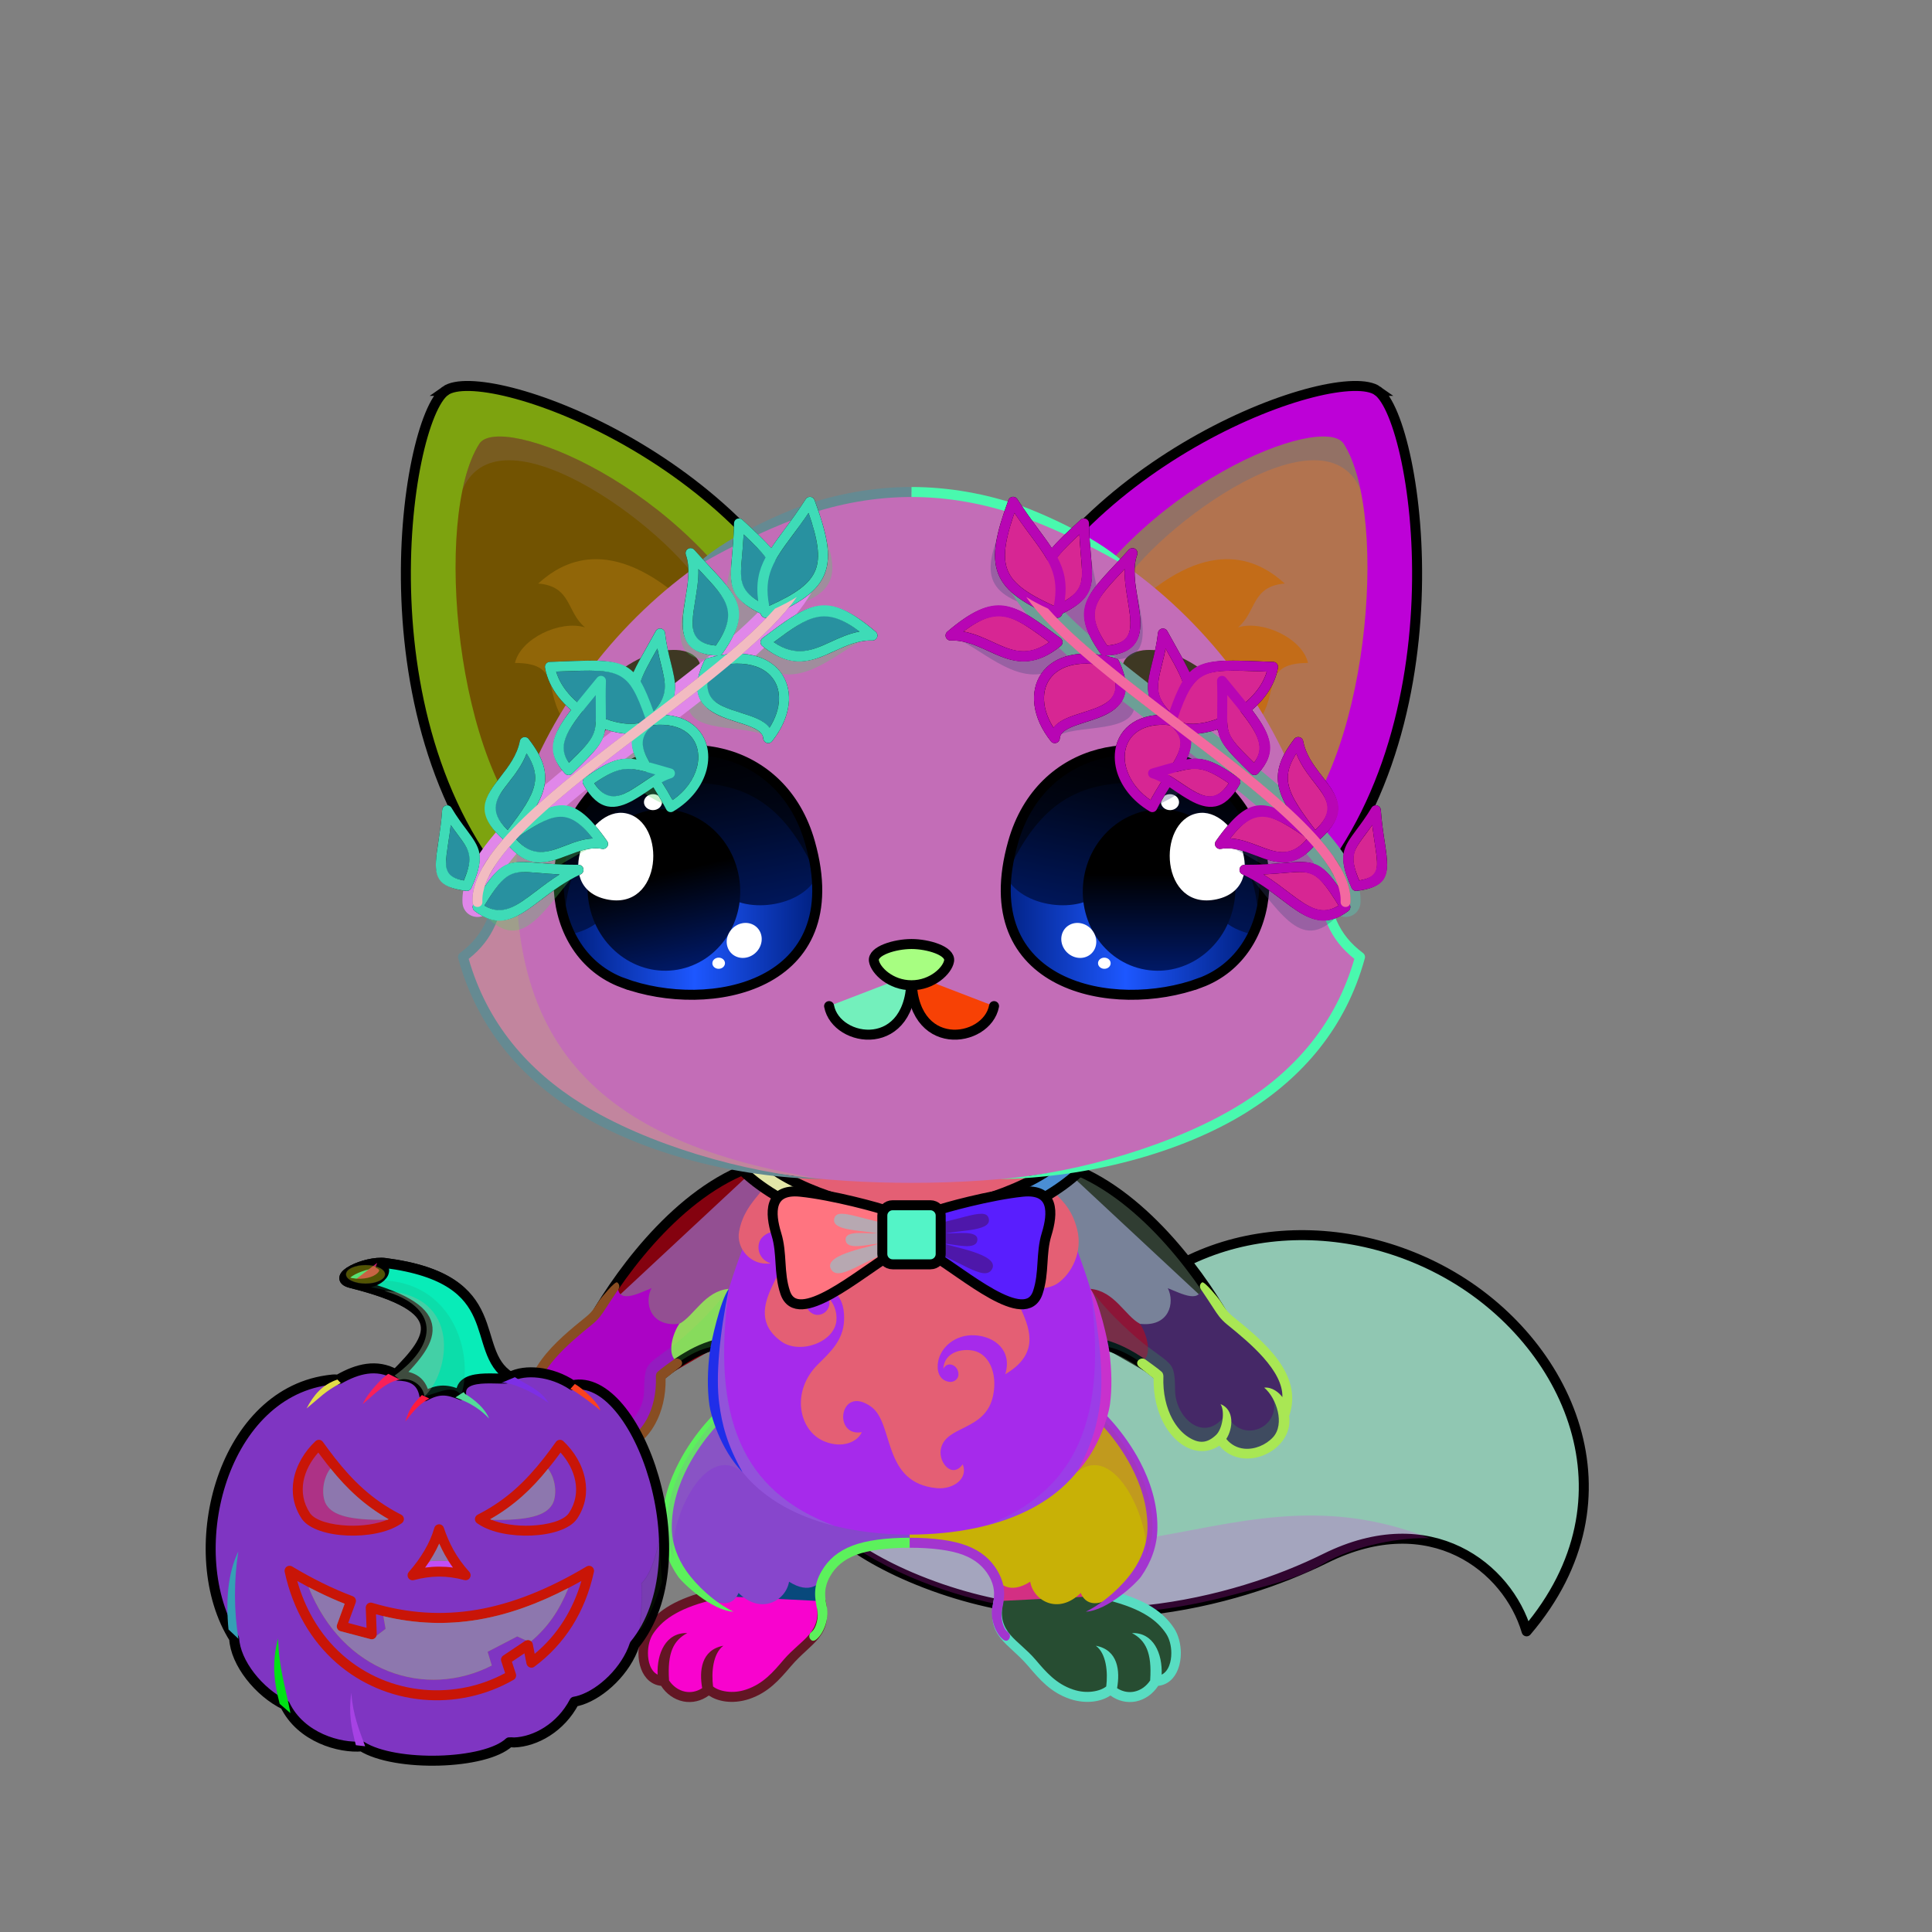 <svg xmlns="http://www.w3.org/2000/svg" xmlns:xlink="http://www.w3.org/1999/xlink" style="shape-rendering:geometricPrecision; text-rendering:geometricPrecision; image-rendering:optimizeQuality; fill-rule:evenodd; clip-rule:evenodd" version="1.1" viewBox="0 0 29000 29000" xml:space="preserve"><rect x="0" y="0" width="29000" height="29000" fill="#808080" stroke="none"/><defs><style type="text/css">.NecklaceButterflyfil270new {fill:url(#NecklaceButterflyid34new)}
.NecklaceButterflyfil32new {fill:white;fill-opacity:0.302}
.NecklaceButterflyfil271new {fill:black;fill-opacity:0.502}
.NecklaceButterflyfil273new {fill:url(#NecklaceButterflyid119new)}
.NecklaceButterflyfil274new {fill:url(#NecklaceButterflyid588new)}
.NecklaceButterflyfil269new {fill:url(#NecklaceButterflyid166new)}
.NecklaceButterflystr0new {stroke:black;stroke-width:150;stroke-linecap:round;stroke-linejoin:round}
.NecklaceButterflyfil33new {fill:none}
.NecklaceButterflyfil272new {fill:url(#NecklaceButterflyid2new)}
.HairBack-Fox0fil0 {fill:none}
.Tail-Fox0fil7 {fill:url(#Tail-Fox0id34)}
.Tail-Fox0fil8 {fill:black;fill-opacity:0.2}
.Tail-Fox0fil0 {fill:none}
.Tail-Fox0str0 {stroke:black;stroke-width:150;stroke-linecap:round;stroke-linejoin:round}
.RightFoot-Fox0fil20 {fill:url(#RightFoot-Fox0id163)}
.RightFoot-Fox0fil8 {fill:black;fill-opacity:0.2}
.RightFoot-Fox0fil0 {fill:none}
.RightFoot-Fox0fil18 {fill:black;fill-rule:nonzero}
.RightLeg-Fox0fil23 {fill:url(#RightLeg-Fox0id41)}
.RightLeg-Fox0fil18 {fill:black;fill-rule:nonzero}
.RightLeg-Fox0fil8 {fill:black;fill-opacity:0.2}
.LeftFoot-Fox0fil29 {fill:url(#LeftFoot-Fox0id166)}
.LeftFoot-Fox0fil8 {fill:black;fill-opacity:0.2}
.LeftFoot-Fox0fil0 {fill:none}
.LeftFoot-Fox0fil18 {fill:black;fill-rule:nonzero}
.LeftLeg-Fox0fil32 {fill:url(#LeftLeg-Fox0id44)}
.LeftLeg-Fox0fil18 {fill:black;fill-rule:nonzero}
.LeftLeg-Fox0fil8 {fill:black;fill-opacity:0.2}
.RightHand-Fox2fil34 {fill:url(#RightHand-Fox2id128)}
.RightHand-Fox2fil36 {fill:url(#RightHand-Fox2id105)}
.RightHand-Fox2fil8 {fill:black;fill-opacity:0.2}
.RightHand-Fox2fil0 {fill:none}
.RightHand-Fox2str0 {stroke:black;stroke-width:150;stroke-linecap:round;stroke-linejoin:round}
.RightPaw-Fox1fil40 {fill:url(#RightPaw-Fox1id93)}
.RightPaw-Fox1fil8 {fill:black;fill-opacity:0.2}
.RightPaw-Fox1fil18 {fill:black;fill-rule:nonzero}
.LeftHand-Fox2fil44 {fill:url(#LeftHand-Fox2id144)}
.LeftHand-Fox2fil46 {fill:url(#LeftHand-Fox2id125)}
.LeftHand-Fox2fil8 {fill:black;fill-opacity:0.2}
.LeftHand-Fox2fil0 {fill:none}
.LeftHand-Fox2str0 {stroke:black;stroke-width:150;stroke-linecap:round;stroke-linejoin:round}
.LeftPaw-Fox1fil49 {fill:url(#LeftPaw-Fox1id152)}
.LeftPaw-Fox1fil8 {fill:black;fill-opacity:0.2}
.LeftPaw-Fox1fil18 {fill:black;fill-rule:nonzero}
.Body-Fox5fil53 {fill:url(#Body-Fox5id192)}
.Body-Fox5fil8 {fill:black;fill-opacity:0.2}
.Body-Fox5fil18 {fill:black;fill-rule:nonzero}
.Body-Fox5fil59 {fill:url(#Body-Fox5id175)}
.Ears-Fox1fil68 {fill:url(#Ears-Fox1id36)}
.Ears-Fox1fil8 {fill:black;fill-opacity:0.2}
.Ears-Fox1fil69 {fill:url(#Ears-Fox1id65)}
.Ears-Fox1fil71 {fill:url(#Ears-Fox1id35)}
.Ears-Fox1fil72 {fill:url(#Ears-Fox1id81)}
.Ears-Fox1fil67 {fill:url(#Ears-Fox1id33)}
.Ears-Fox1str1 {stroke:black;stroke-width:150}
.Ears-Fox1fil70 {fill:url(#Ears-Fox1id32)}
.Head-Fox0fil130 {fill:url(#Head-Fox0id115)}
.Head-Fox0fil8 {fill:black;fill-opacity:0.2}
.Head-Fox0fil18 {fill:black;fill-rule:nonzero}
.Mouth-Fox0fil0 {fill:none}
.Mouth-Fox0str0 {stroke:black;stroke-width:150;stroke-linecap:round;stroke-linejoin:round}
.Eyes-Fox6fil150 {fill:#4e462c}
.Eyes-Fox6fil8 {fill:black;fill-opacity:0.2}
.Eyes-Fox6fil184 {fill:url(#Eyes-Fox6id176)}
.Eyes-Fox6fil4 {fill:black;fill-opacity:0.502}
.Eyes-Fox6fil185 {fill:url(#Eyes-Fox6id55)}
.Eyes-Fox6fil186 {fill:url(#Eyes-Fox6id146)}
.Eyes-Fox6fil142 {fill:white}
.Eyes-Fox6fil187 {fill:url(#Eyes-Fox6id11)}
.Eyes-Fox6fil158 {fill:url(#Eyes-Fox6id4)}
.Eyes-Fox6fil188 {fill:url(#Eyes-Fox6id22)}
.Eyes-Fox6fil0 {fill:none}
.Eyes-Fox6str1 {stroke:black;stroke-width:150}
.Moustache-Fox0fil0 {fill:none}
.Nose-Fox0fil215 {fill:url(#Nose-Fox0id189)}
.Nose-Fox0str0 {stroke:black;stroke-width:150;stroke-linecap:round;stroke-linejoin:round}
.Hair-Fox0fil0 {fill:none}
.HatCaesar-Mediumfil46 {fill:black;fill-rule:nonzero;fill-opacity:0.302}
.HatCaesar-Mediumfil54 {fill:url(#HatCaesar-Mediumid115);fill-rule:nonzero}
.HatCaesar-Mediumfil15 {fill:black}
.HatCaesar-Mediumfil49 {fill:black;fill-rule:nonzero}
.HatCaesar-Mediumfil56 {fill:url(#HatCaesar-Mediumid127);fill-rule:nonzero}
.HatCaesar-Mediumfil57 {fill:url(#HatCaesar-Mediumid116);fill-rule:nonzero}
.HatCaesar-Mediumfil59 {fill:url(#HatCaesar-Mediumid126);fill-rule:nonzero}
.HatCaesar-Mediumfil55 {fill:url(#HatCaesar-Mediumid121);fill-rule:nonzero}
.HatCaesar-Mediumstr1 {stroke:black;stroke-width:150;stroke-linecap:round;stroke-linejoin:round}
.HatCaesar-Mediumfil58 {fill:url(#HatCaesar-Mediumid119);fill-rule:nonzero}
.AccessoryPumpkinfil26 {fill:url(#AccessoryPumpkinid3)}
.AccessoryPumpkinfil11 {fill:black;fill-opacity:0.2}
.AccessoryPumpkinfil27 {fill:#FFFF99;fill-opacity:0.102}
.AccessoryPumpkinfil7 {fill:black;fill-opacity:0.4}
.AccessoryPumpkinfil12 {fill:black;fill-opacity:0.302}
.AccessoryPumpkinfil8 {fill:black;fill-opacity:0.102}
.AccessoryPumpkinfil28 {fill:url(#AccessoryPumpkinid0)}
.AccessoryPumpkinfil29 {fill:black;fill-opacity:0.6}
.AccessoryPumpkinfil30 {fill:#FFFFCC;fill-opacity:0.102}
.AccessoryPumpkinfil31 {fill:#FFFF99;fill-opacity:0.149}
.AccessoryPumpkinfil32 {fill:white;fill-opacity:0.702}
.AccessoryPumpkinfil13 {fill:black;fill-rule:nonzero}
.AccessoryPumpkinfil33 {fill:url(#AccessoryPumpkinid1)}
.AccessoryPumpkinfil36 {fill:url(#AccessoryPumpkinid6)}
.AccessoryPumpkinfil37 {fill:url(#AccessoryPumpkinid2)}
.AccessoryPumpkinfil38 {fill:#B1B248}
.AccessoryPumpkinfil39 {fill:url(#AccessoryPumpkinid9)}
.AccessoryPumpkinstr1 {stroke:black;stroke-width:7.62;stroke-opacity:0.302}
.AccessoryPumpkinfil34 {fill:black;fill-opacity:0.149}
.AccessoryPumpkinstr2 {stroke:black;stroke-width:7.62;stroke-opacity:0.149}
.AccessoryPumpkinstr3 {stroke:black;stroke-width:7.62;stroke-opacity:0.102}
.AccessoryPumpkinfil25 {fill:none}
.AccessoryPumpkinstr0 {stroke:black;stroke-width:150;stroke-linejoin:round}
.AccessoryPumpkinfil35 {fill:#009933}
.AccessoryPumpkinstr4 {stroke:black;stroke-width:150}
.AccessoryPumpkinstr5 {stroke:#2B2A29;stroke-width:7.62;stroke-opacity:0.4}
</style><linearGradient gradientUnits="userSpaceOnUse" id="NecklaceButterflyid34new" x1="12811.4" x2="12143.9" y1="19517.3" y2="17944.9">
   <stop offset="0" style="stop-opacity:1; stop-color:black"/>
   <stop offset="0.6" style="stop-opacity:1; stop-color:#424242"/>
   <stop offset="1" style="stop-opacity:1; stop-color:#858585"/>
  </linearGradient><linearGradient gradientUnits="userSpaceOnUse" id="NecklaceButterflyid119new" x1="14552.4" x2="15219.9" xlink:href="#NecklaceButterflyid34new" y1="19517.3" y2="17944.9">
  </linearGradient><linearGradient gradientUnits="userSpaceOnUse" id="NecklaceButterflyid588new" x1="13681.9" x2="13681.9" xlink:href="#NecklaceButterflyid2new" y1="18978.3" y2="18091.1">
  </linearGradient><linearGradient gradientUnits="userSpaceOnUse" id="NecklaceButterflyid166new" x1="12231.1" x2="12231.1" xlink:href="#NecklaceButterflyid2new" y1="18513" y2="17222">
  </linearGradient><linearGradient gradientUnits="objectBoundingBox" id="Tail-Fox0id34" x1="11.014%" x2="88.986%" y1="16.721%" y2="83.279%">
   <stop offset="0" style="stop-opacity:1; stop-color:#d6a647"/>
   <stop offset="0.541" style="stop-opacity:1; stop-color:#fcc960"/>
   <stop offset="1" style="stop-opacity:1; stop-color:#ffd787"/>
  </linearGradient><linearGradient gradientUnits="userSpaceOnUse" id="RightFoot-Fox0id163" x1="16304.9" x2="16304.9" xlink:href="#RightFoot-Fox0id14" y1="23252.2" y2="25473.4">
  </linearGradient><linearGradient gradientUnits="objectBoundingBox" id="RightLeg-Fox0id41" x1="23.32%" x2="76.68%" y1="93.65%" y2="6.35%">
   <stop offset="0" style="stop-opacity:1; stop-color:#ffd787"/>
   <stop offset="0.2" style="stop-opacity:1; stop-color:#ffd787"/>
   <stop offset="1" style="stop-opacity:1; stop-color:#fcc960"/>
  </linearGradient><linearGradient gradientUnits="userSpaceOnUse" id="LeftFoot-Fox0id166" x1="11002.8" x2="11002.8" xlink:href="#LeftFoot-Fox0id14" y1="23252.1" y2="25473.4">
  </linearGradient><linearGradient gradientUnits="objectBoundingBox" id="LeftLeg-Fox0id44" x1="76.68%" x2="23.32%" xlink:href="#LeftLeg-Fox0id41" y1="93.65%" y2="6.35%">
  </linearGradient><linearGradient gradientUnits="objectBoundingBox" id="RightHand-Fox2id128" x1="19.715%" x2="80.285%" y1="10.418%" y2="89.581%">
   <stop offset="0" style="stop-opacity:1; stop-color:#d6a647"/>
   <stop offset="0.02" style="stop-opacity:1; stop-color:#d6a647"/>
   <stop offset="0.722" style="stop-opacity:1; stop-color:#fcc960"/>
   <stop offset="1" style="stop-opacity:1; stop-color:#fcc960"/>
  </linearGradient><linearGradient gradientUnits="userSpaceOnUse" id="RightHand-Fox2id105" x1="16599.7" x2="17085.6" xlink:href="#RightHand-Fox2id0" y1="19453.2" y2="20462.8">
  </linearGradient><linearGradient gradientUnits="userSpaceOnUse" id="RightPaw-Fox1id93" x1="18753.4" x2="17671.1" y1="21628.2" y2="19462.6">
   <stop offset="0" style="stop-opacity:1; stop-color:#f9efe8"/>
   <stop offset="1" style="stop-opacity:1; stop-color:#edddd1"/>
  </linearGradient><linearGradient gradientUnits="objectBoundingBox" id="LeftHand-Fox2id144" x1="80.285%" x2="19.715%" xlink:href="#LeftHand-Fox2id128" y1="10.418%" y2="89.581%">
  </linearGradient><linearGradient gradientUnits="userSpaceOnUse" id="LeftHand-Fox2id125" x1="10707.7" x2="10222.3" xlink:href="#LeftHand-Fox2id0" y1="19453.1" y2="20462.8">
  </linearGradient><linearGradient gradientUnits="userSpaceOnUse" id="LeftPaw-Fox1id152" x1="8539.59" x2="9651.19" xlink:href="#LeftPaw-Fox1id93" y1="21657.5" y2="19433.3">
  </linearGradient><linearGradient gradientUnits="objectBoundingBox" id="Body-Fox5id192" x1="50%" x2="50%" y1="0%" y2="100%">
   <stop offset="0" style="stop-opacity:1; stop-color:#d6a647"/>
   <stop offset="0.102" style="stop-opacity:1; stop-color:#d6a647"/>
   <stop offset="0.522" style="stop-opacity:1; stop-color:#fcc960"/>
   <stop offset="1" style="stop-opacity:1; stop-color:#ffd787"/>
  </linearGradient><linearGradient gradientUnits="userSpaceOnUse" id="Body-Fox5id175" x1="13639.7" x2="13639.7" y1="17471.4" y2="22339.9">
   <stop offset="0" style="stop-opacity:1; stop-color:#fcc960"/>
   <stop offset="0.541" style="stop-opacity:1; stop-color:#ffd787"/>
   <stop offset="1" style="stop-opacity:1; stop-color:#ffd787"/>
  </linearGradient><linearGradient gradientUnits="userSpaceOnUse" id="Ears-Fox1id36" x1="9814.48" x2="8553.96" xlink:href="#Ears-Fox1id35" y1="12444.4" y2="6742.48">
  </linearGradient><linearGradient gradientUnits="userSpaceOnUse" id="Ears-Fox1id65" x1="9506.83" x2="8558.15" xlink:href="#Ears-Fox1id0" y1="10879.8" y2="8461.61">
  </linearGradient><linearGradient gradientUnits="userSpaceOnUse" id="Ears-Fox1id81" x1="17857" x2="18805.7" xlink:href="#Ears-Fox1id0" y1="10879.8" y2="8461.61">
  </linearGradient><linearGradient gradientUnits="userSpaceOnUse" id="Ears-Fox1id33" x1="10288.9" x2="8223.08" xlink:href="#Ears-Fox1id5" y1="13334.7" y2="6152.87">
  </linearGradient><linearGradient gradientUnits="userSpaceOnUse" id="Ears-Fox1id32" x1="17074.9" x2="19140.8" xlink:href="#Ears-Fox1id5" y1="13334.7" y2="6152.87">
  </linearGradient><linearGradient gradientUnits="userSpaceOnUse" id="Head-Fox0id115" x1="13681.9" x2="13681.9" xlink:href="#Head-Fox0id94" y1="17755.4" y2="7384.8">
  </linearGradient><linearGradient gradientUnits="userSpaceOnUse" id="Eyes-Fox6id176" x1="10699.1" x2="9952.87" xlink:href="#Eyes-Fox6id11" y1="14898.5" y2="11291.1">
  </linearGradient><linearGradient gradientUnits="userSpaceOnUse" id="Eyes-Fox6id55" x1="8578.91" x2="12260.2" xlink:href="#Eyes-Fox6id4" y1="14046.2" y2="14046.2">
  </linearGradient><linearGradient gradientUnits="userSpaceOnUse" id="Eyes-Fox6id146" x1="9686.85" x2="10244.2" xlink:href="#Eyes-Fox6id3" y1="12179.5" y2="14538.7">
  </linearGradient><linearGradient gradientUnits="userSpaceOnUse" id="Eyes-Fox6id22" x1="17398.3" x2="17398.3" xlink:href="#Eyes-Fox6id3" y1="12147" y2="14571.1">
  </linearGradient><linearGradient gradientUnits="userSpaceOnUse" id="Nose-Fox0id189" x1="13681.9" x2="13681.9" y1="14170" y2="14789.2">
   <stop offset="0" style="stop-opacity:1; stop-color:#FFCCCC"/>
   <stop offset="1" style="stop-opacity:1; stop-color:#453F2C"/>
  </linearGradient><linearGradient gradientUnits="userSpaceOnUse" id="HatCaesar-Mediumid115" x1="15612.4" x2="19872.1" y1="9701.69" y2="12415.8">
   <stop offset="0" style="stop-opacity:1; stop-color:#B69B45"/>
   <stop offset="0.471" style="stop-opacity:1; stop-color:#FFFCBD"/>
   <stop offset="0.831" style="stop-opacity:1; stop-color:#BAA048"/>
   <stop offset="1" style="stop-opacity:1; stop-color:#8B5620"/>
  </linearGradient><linearGradient gradientUnits="userSpaceOnUse" id="HatCaesar-Mediumid127" x1="15856.1" x2="19820.4" xlink:href="#HatCaesar-Mediumid115" y1="9953.13" y2="12622.5">
  </linearGradient><linearGradient gradientUnits="userSpaceOnUse" id="HatCaesar-Mediumid116" x1="11751.5" x2="7491.78" xlink:href="#HatCaesar-Mediumid115" y1="9701.69" y2="12415.8">
  </linearGradient><linearGradient gradientUnits="userSpaceOnUse" id="HatCaesar-Mediumid126" x1="7543.4" x2="11507.8" xlink:href="#HatCaesar-Mediumid115" y1="9953.13" y2="12622.5">
  </linearGradient><linearGradient gradientUnits="userSpaceOnUse" id="HatCaesar-Mediumid121" x1="14502.2" x2="20510.8" xlink:href="#HatCaesar-Mediumid113" y1="9596.34" y2="11676.3">
  </linearGradient><linearGradient gradientUnits="userSpaceOnUse" id="HatCaesar-Mediumid119" x1="12861.7" x2="6853.02" xlink:href="#HatCaesar-Mediumid113" y1="9596.34" y2="11676.3">
  </linearGradient><linearGradient gradientUnits="userSpaceOnUse" id="AccessoryPumpkinid3" x1="4293.89" x2="8761.79" y1="25533.6" y2="19849.1">
   <stop offset="0" style="stop-opacity:1; stop-color:#E16912"/>
   <stop offset="0.529" style="stop-opacity:1; stop-color:#EC9A42"/>
   <stop offset="0.561" style="stop-opacity:1; stop-color:#E6A71E"/>
   <stop offset="1" style="stop-opacity:1; stop-color:#F7CB72"/>
  </linearGradient><linearGradient gradientUnits="userSpaceOnUse" id="AccessoryPumpkinid0" x1="7671.71" x2="5514.91" y1="25625.6" y2="23370.3">
   <stop offset="0" style="stop-opacity:1; stop-color:#FFFF66"/>
   <stop offset="0.161" style="stop-opacity:1; stop-color:#C6C650"/>
   <stop offset="1" style="stop-opacity:1; stop-color:#8C8D3A"/>
  </linearGradient><linearGradient gradientUnits="userSpaceOnUse" id="AccessoryPumpkinid1" x1="8165.63" x2="7717.49" y1="21688" y2="22946.8">
   <stop offset="0" style="stop-opacity:1; stop-color:#838521"/>
   <stop offset="1" style="stop-opacity:1; stop-color:#FFFF8A"/>
  </linearGradient><linearGradient gradientUnits="userSpaceOnUse" id="AccessoryPumpkinid6" x1="4648.58" x2="5839.14" xlink:href="#AccessoryPumpkinid1" y1="21950.1" y2="22684.7">
  </linearGradient><linearGradient gradientUnits="userSpaceOnUse" id="AccessoryPumpkinid2" x1="6591.5" x2="6591.5" y1="25213.3" y2="21953.9">
   <stop offset="0" style="stop-opacity:1; stop-color:#3B2A00"/>
   <stop offset="1" style="stop-opacity:1; stop-color:#0F0504"/>
  </linearGradient><radialGradient cx="6582.16" cy="23595.6" fx="6582.16" fy="23595.6" gradientTransform="matrix(1.009 -0 -0 0.925 -61 1765)" gradientUnits="userSpaceOnUse" id="AccessoryPumpkinid9" r="1951.01">
   <stop offset="0" style="stop-opacity:1; stop-color:#f9efe8"/>
   <stop offset="1" style="stop-opacity:1; stop-color:#FFF538"/>
  </radialGradient><linearGradient gradientUnits="userSpaceOnUse" id="NecklaceButterflyid2new" x1="15132.8" x2="15132.8" y1="18513" y2="17222">
   <stop offset="0" style="stop-opacity:1; stop-color:black"/>
   <stop offset="1" style="stop-opacity:1; stop-color:#858585"/>
  </linearGradient><linearGradient gradientUnits="userSpaceOnUse" id="RightFoot-Fox0id14" x1="15903.9" x2="21356.9" y1="9993.71" y2="4540.69">
   <stop offset="0" style="stop-opacity:1; stop-color:#d6a647"/>
   <stop offset="1" style="stop-opacity:1; stop-color:#756c4d"/>
  </linearGradient><linearGradient gradientUnits="userSpaceOnUse" id="LeftFoot-Fox0id14" x1="15903.9" x2="21356.9" y1="9993.71" y2="4540.69">
   <stop offset="0" style="stop-opacity:1; stop-color:#d6a647"/>
   <stop offset="1" style="stop-opacity:1; stop-color:#756c4d"/>
  </linearGradient><linearGradient gradientUnits="objectBoundingBox" id="LeftLeg-Fox0id41" x1="23.32%" x2="76.68%" y1="93.65%" y2="6.35%">
   <stop offset="0" style="stop-opacity:1; stop-color:#ffd787"/>
   <stop offset="0.2" style="stop-opacity:1; stop-color:#ffd787"/>
   <stop offset="1" style="stop-opacity:1; stop-color:#fcc960"/>
  </linearGradient><linearGradient gradientUnits="userSpaceOnUse" id="RightHand-Fox2id0" x1="20255.9" x2="20255.9" y1="13203.8" y2="6228.15">
   <stop offset="0" style="stop-opacity:1; stop-color:#edddd1"/>
   <stop offset="1" style="stop-opacity:1; stop-color:#f9efe8"/>
  </linearGradient><linearGradient gradientUnits="objectBoundingBox" id="LeftHand-Fox2id128" x1="19.715%" x2="80.285%" y1="10.418%" y2="89.581%">
   <stop offset="0" style="stop-opacity:1; stop-color:#d6a647"/>
   <stop offset="0.02" style="stop-opacity:1; stop-color:#d6a647"/>
   <stop offset="0.722" style="stop-opacity:1; stop-color:#fcc960"/>
   <stop offset="1" style="stop-opacity:1; stop-color:#fcc960"/>
  </linearGradient><linearGradient gradientUnits="userSpaceOnUse" id="LeftHand-Fox2id0" x1="20255.9" x2="20255.9" y1="13203.8" y2="6228.15">
   <stop offset="0" style="stop-opacity:1; stop-color:#edddd1"/>
   <stop offset="1" style="stop-opacity:1; stop-color:#f9efe8"/>
  </linearGradient><linearGradient gradientUnits="userSpaceOnUse" id="LeftPaw-Fox1id93" x1="18753.4" x2="17671.1" y1="21628.2" y2="19462.6">
   <stop offset="0" style="stop-opacity:1; stop-color:#f9efe8"/>
   <stop offset="1" style="stop-opacity:1; stop-color:#edddd1"/>
  </linearGradient><linearGradient gradientUnits="userSpaceOnUse" id="Ears-Fox1id35" x1="17549.4" x2="18809.9" y1="12444.4" y2="6742.48">
   <stop offset="0" style="stop-opacity:1; stop-color:#D1B6B6"/>
   <stop offset="1" style="stop-opacity:1; stop-color:#FAEDED"/>
  </linearGradient><linearGradient gradientUnits="userSpaceOnUse" id="Ears-Fox1id0" x1="20255.9" x2="20255.9" y1="13203.8" y2="6228.15">
   <stop offset="0" style="stop-opacity:1; stop-color:#edddd1"/>
   <stop offset="1" style="stop-opacity:1; stop-color:#f9efe8"/>
  </linearGradient><linearGradient gradientUnits="userSpaceOnUse" id="Ears-Fox1id5" x1="19051.7" x2="16703.6" y1="13095.1" y2="4932.14">
   <stop offset="0" style="stop-opacity:1; stop-color:#4e462c"/>
   <stop offset="1" style="stop-opacity:1; stop-color:#756c4d"/>
  </linearGradient><linearGradient gradientUnits="objectBoundingBox" id="Head-Fox0id94" x1="50%" x2="50%" y1="100%" y2="0%">
   <stop offset="0" style="stop-opacity:1; stop-color:#d6a647"/>
   <stop offset="0.4" style="stop-opacity:1; stop-color:#fcc960"/>
   <stop offset="1" style="stop-opacity:1; stop-color:#ffd787"/>
  </linearGradient><linearGradient gradientUnits="userSpaceOnUse" id="Eyes-Fox6id11" x1="16664.8" x2="17411" y1="14898.5" y2="11291.1">
   <stop offset="0" style="stop-opacity:1; stop-color:#002080"/>
   <stop offset="1" style="stop-opacity:1; stop-color:black"/>
  </linearGradient><linearGradient gradientUnits="objectBoundingBox" id="Eyes-Fox6id4" x1="100%" x2="0%" y1="50%" y2="50%">
   <stop offset="0" style="stop-opacity:1; stop-color:#002080"/>
   <stop offset="0.502" style="stop-opacity:1; stop-color:#1d57ff"/>
   <stop offset="1" style="stop-opacity:1; stop-color:#002080"/>
  </linearGradient><linearGradient gradientUnits="userSpaceOnUse" id="Eyes-Fox6id3" x1="16867.8" x2="16867.8" y1="11330.3" y2="14359.1">
   <stop offset="0" style="stop-opacity:1; stop-color:black"/>
   <stop offset="0.4" style="stop-opacity:1; stop-color:black"/>
   <stop offset="1" style="stop-opacity:1; stop-color:#001966"/>
  </linearGradient><linearGradient gradientUnits="userSpaceOnUse" id="HatCaesar-Mediumid113" x1="14401.7" x2="21011.2" y1="9377.73" y2="11561.6">
   <stop offset="0" style="stop-opacity:1; stop-color:#CC9933"/>
   <stop offset="0.149" style="stop-opacity:1; stop-color:#FFFCCE"/>
   <stop offset="0.361" style="stop-opacity:1; stop-color:#FFF982"/>
   <stop offset="0.871" style="stop-opacity:1; stop-color:#995E23"/>
   <stop offset="1" style="stop-opacity:1; stop-color:#CC9933"/>
  </linearGradient></defs><g id="HairBack-Fox0">
 <animateTransform additive="sum" attributeName="transform" dur="10" repeatCount="indefinite" type="translate" values="0;0 200;0;0 200;0;0 200;0;0 200;0"/>
  <rect class="HairBack-Fox0fil0" height="908" width="908" x="13228" y="16528"/>
 </g><g id="Tail-Fox0">
  <path class="Tail-Fox0fil7" d="M13378 20620c1430,1079 2131,881 3156,-587 1134,-1625 3409,-1910 5182,-921 1826,1018 2912,3368 1199,5375 -283,-960 -1569,-1990 -3117,-1031 -357,221 -801,354 -1321,495 -1328,360 -3054,471 -4808,-278 -1023,-437 -1733,-1068 -1863,-1800 -365,-262 1050,-1648 1572,-1253z" style="fill:#6f5ad0"/>
  <path class="Tail-Fox0fil0 Tail-Fox0str0" d="M13378 20620c1430,1079 2131,881 3156,-587 1134,-1625 3409,-1910 5182,-921 1826,1018 2912,3368 1199,5375 -283,-960 -1442,-1878 -3019,-1096 -1339,663 -3785,1324 -6227,282 -1023,-437 -1733,-1068 -1863,-1800 -365,-262 1050,-1648 1572,-1253z" style="fill:#90c7b2"/>
  <path class="Tail-Fox0fil8" d="M21463 23091c-403,-22 -1129,99 -1617,390 -367,219 -846,326 -1377,468 -1325,354 -3056,468 -4800,-276 -967,-413 -1653,-999 -1836,-1680 4592,2785 6358,-193 9630,1098z" style="fill:#f81ef2"/>
 </g><g id="RightFoot-Fox0">
  <path class="RightFoot-Fox0fil20" d="M17344 25232c-137,249 -447,331 -676,123 -79,82 -307,169 -584,76 -453,-152 -647,-627 -1039,-897 -210,-335 50,-672 -74,-810 206,-438 728,-491 1087,-467 300,20 870,160 658,684 145,50 358,135 465,193 170,92 294,217 379,350 158,246 119,748 -216,748z" style="fill:#d32f83"/>
  <path class="RightFoot-Fox0fil8" d="M17344 25232c-137,249 -447,331 -676,123 -79,82 -307,169 -584,76 -453,-152 -647,-627 -1039,-897 -173,-120 -100,-408 -65,-624 13,30 63,32 85,19 1,85 -2,160 47,261 304,621 1402,1311 1539,663 237,396 662,243 605,-148 145,250 318,57 222,-294 143,96 177,309 171,486 -20,178 -119,335 -305,335z" style="fill:#d0517a"/>
  <path class="RightFoot-Fox0fil0" d="M16657 23949c534,135 771,327 906,532 162,244 116,751 -219,751 -137,249 -447,331 -676,123 -79,82 -307,169 -584,76 -453,-152 -586,-562 -971,-844 -192,-140 -159,-401 -128,-554" style="fill:#274d32"/>
  <path class="RightFoot-Fox0fil18" d="M17265 25213c0,3 0,7 0,10 -56,86 -141,149 -240,169 -80,16 -166,3 -246,-45l-11 -8c45,-255 18,-572 -319,-636 159,118 182,399 156,611 -40,33 -112,65 -206,77 -84,11 -184,6 -293,-31 -253,-85 -404,-261 -562,-447 -265,-311 -583,-400 -489,-864 8,-41 -26,-86 -55,-89 -23,-2 -77,17 -85,58 -113,558 212,630 523,995 171,201 335,392 625,490 130,43 251,50 353,37 104,-13 191,-49 250,-89l3 0c111,81 247,115 383,88 136,-28 255,-114 333,-234 144,-15 246,-113 298,-251 29,-74 42,-157 42,-240 0,-135 -36,-275 -103,-376 -73,-110 -173,-216 -325,-313 -137,-86 -316,-165 -558,-231l-100 128c258,65 447,144 584,231 133,84 219,176 282,271 50,76 77,183 77,290 0,66 -10,130 -31,185 -24,64 -62,112 -114,138 13,-317 -122,-634 -445,-624 209,111 299,298 273,700z" style="fill:#58ddc2"/>
 </g><g id="LeftFoot-Fox0">
  <path class="LeftFoot-Fox0fil29" d="M9963 25232c137,249 448,331 677,123 78,82 306,169 583,76 454,-152 648,-627 1039,-897 210,-335 -49,-672 75,-810 -206,-438 -729,-491 -1088,-467 -299,20 -869,160 -657,684 -145,50 -358,135 -465,193 -170,92 -294,217 -380,350 -158,246 -118,748 216,748z" style="fill:#08497c"/>
  <path class="LeftFoot-Fox0fil8" d="M9963 25232c137,249 448,331 677,123 78,82 306,169 583,76 454,-152 648,-627 1039,-897 173,-120 101,-408 65,-624 -13,30 -63,32 -84,19 -2,85 1,160 -48,261 -303,621 -1401,1311 -1539,663 -236,396 -661,243 -605,-148 -144,250 -317,57 -221,-294 -143,96 -177,309 -171,486 19,178 118,335 304,335z" style="fill:#ec0e43"/>
  <path class="LeftFoot-Fox0fil0" d="M10650 23949c-534,135 -770,327 -906,532 -161,244 -115,751 219,751 137,249 448,331 677,123 78,82 307,169 583,76 454,-152 587,-562 972,-844 192,-140 159,-401 128,-554" style="fill:#f803ce"/>
  <path class="LeftFoot-Fox0fil18" d="M10042 25213c0,3 0,7 0,10 57,86 142,149 241,169 80,16 166,3 245,-45l12 -8c-45,-255 -19,-572 318,-636 -158,118 -181,399 -155,611 39,33 111,65 206,77 84,11 184,6 292,-31 254,-85 404,-261 562,-447 266,-311 584,-400 490,-864 -8,-41 26,-86 55,-89 22,-2 76,17 85,58 113,558 -213,630 -523,995 -172,201 -335,392 -625,490 -131,43 -252,50 -354,37 -103,-13 -190,-49 -250,-89l-3 0c-111,81 -247,115 -382,88 -137,-28 -256,-114 -333,-234 -144,-15 -246,-113 -299,-251 -28,-74 -41,-157 -41,-240 0,-135 35,-275 102,-376 73,-110 173,-216 326,-313 136,-86 316,-165 558,-231l100 128c-259,65 -447,144 -584,231 -133,84 -219,176 -282,271 -50,76 -77,183 -77,290 0,66 10,130 31,185 24,64 62,112 114,138 -13,-317 122,-634 445,-624 -209,111 -299,298 -274,700z" style="fill:#631624"/>
 </g><g id="RightLeg-Fox0">
  <path class="RightLeg-Fox0fil23" d="M13654 20939c701,0 2353,-56 2710,226 302,239 937,901 935,1761 -1,258 -252,770 -502,975 -224,183 -478,247 -575,10 -338,335 -711,115 -758,-169 -304,192 -490,58 -579,-180 -114,-303 -830,-395 -1231,-402l0 -2221z" style="fill:#c8b106"/>
  <path class="RightLeg-Fox0fil18" d="M15057 24610c33,25 62,27 88,-6 25,-32 18,-79 -15,-104 -85,-66 -111,-236 -89,-338 34,-163 71,-342 -66,-579 0,-1 -1,-3 -2,-4 -100,-171 -247,-296 -460,-378 -208,-80 -506,-119 -859,-119l0 150c335,0 616,36 805,108 180,69 302,173 385,314 0,2 1,3 2,4 108,188 77,337 48,473 -32,154 43,385 163,479zm1227 -3463c175,139 478,451 693,860 144,272 248,587 247,919 -1,245 -87,464 -218,653 -154,223 -427,476 -707,613 326,-17 760,-427 830,-528 147,-211 244,-458 244,-738 2,-360 -110,-698 -263,-989 -227,-430 -547,-760 -734,-907l-92 117z" style="fill:#a335cf"/>
  <path class="RightLeg-Fox0fil8" d="M17192 23390c67,-148 106,-305 107,-464 2,-775 -541,-1451 -869,-1752 -191,187 -411,669 -270,926 596,-490 1139,823 1032,1290z" style="fill:#a93c81"/>
 </g><g id="LeftLeg-Fox0">
  <path class="LeftLeg-Fox0fil32" d="M13654 20939c-701,0 -2353,-56 -2710,226 -303,239 -938,901 -935,1761 1,258 251,770 501,975 225,183 478,247 576,10 338,335 710,115 758,-169 303,192 489,58 579,-180 114,-303 829,-395 1231,-402l0 -2221z" style="fill:#8746cc"/>
  <path class="LeftLeg-Fox0fil18" d="M12251 24610c-33,25 -63,27 -88,-6 -25,-32 -19,-79 14,-104 85,-66 111,-236 90,-338 -34,-163 -72,-342 65,-579 1,-1 2,-3 3,-4 100,-171 246,-296 460,-378 208,-80 506,-119 859,-119l0 150c-335,0 -616,36 -806,108 -179,69 -302,173 -384,314 -1,2 -2,3 -2,4 -109,188 -77,337 -49,473 33,154 -42,385 -162,479zm-1227 -3463c-176,139 -478,451 -694,860 -143,272 -247,587 -246,919 0,245 86,464 217,653 155,223 428,476 708,613 -326,-17 -761,-427 -831,-528 -146,-211 -243,-458 -244,-738 -1,-360 110,-698 264,-989 226,-430 547,-760 733,-907l93 117z" style="fill:#5cf15c"/>
  <path class="LeftLeg-Fox0fil8" d="M10116 23390c-67,-148 -107,-305 -107,-464 -2,-775 540,-1451 869,-1752 190,187 411,669 269,926 -595,-490 -1138,823 -1031,1290z" style="fill:#9589aa"/>
 </g><g id="RightHand-Fox2">
 <animateTransform additive="sum" attributeName="transform" dur="10" repeatCount="indefinite" type="translate" values="0;0 200;0;0 200;0;0 200;0;0 200;0"/>
  <path class="RightHand-Fox2fil34" d="M15438 17646c166,-72 204,-212 419,-180 1007,152 2171,1615 2590,2346 281,490 -618,1230 -886,986 -389,-355 -757,-565 -1090,-638 -348,-77 -727,-1837 -1033,-2514z" style="fill:#788299"/>
  <path class="RightHand-Fox2fil36" d="M16367 19346c365,34 521,406 744,525 170,106 257,596 177,698 -292,-201 -447,-316 -717,-389 -29,-256 -125,-681 -204,-834z" style="fill:#8c1537"/>
  <path class="RightHand-Fox2fil0 RightHand-Fox2str0" d="M15894 17470c1132,325 2053,1546 2505,2334m-838 994c-383,-350 -775,-593 -1110,-636" style="fill:#303d32"/>
  <path class="RightHand-Fox2fil8" d="M17390 20682c-242,-242 -554,-457 -866,-480 -152,-170 -246,-612 -157,-856 201,284 528,601 788,813 127,103 289,193 380,265 -29,81 -73,157 -144,221 0,12 -1,25 -1,37z" style="fill:#25938f"/>
 </g><g id="LeftHand-Fox2">
 <animateTransform additive="sum" attributeName="transform" dur="10" repeatCount="indefinite" type="translate" values="0;0 200;0;0 200;0;0 200;0;0 200;0"/>
  <path class="LeftHand-Fox2fil44" d="M11870 17646c-166,-72 -204,-212 -419,-180 -1007,152 -2171,1615 -2591,2346 -281,490 619,1230 887,986 388,-355 757,-565 1089,-638 349,-77 728,-1837 1034,-2514z" style="fill:#934f92"/>
  <path class="LeftHand-Fox2fil46" d="M10940 19346c-364,34 -520,406 -743,525 -170,106 -257,596 -177,698 291,-201 447,-316 717,-389 29,-256 124,-681 203,-834z" style="fill:#93d75d"/>
  <path class="LeftHand-Fox2fil0 LeftHand-Fox2str0" d="M11414 17470c-1133,325 -2053,1546 -2505,2334m838 994c382,-350 775,-593 1109,-636" style="fill:#84020f"/>
  <path class="LeftHand-Fox2fil8" d="M9918 20682c242,-242 553,-457 866,-480 152,-170 245,-612 156,-856 -201,284 -527,601 -787,813 -127,103 -289,193 -380,265 29,81 73,157 144,221 0,12 1,25 1,37z" style="fill:#56ee5c"/>
 </g><g id="Body-Fox5">
 <animateTransform additive="sum" attributeName="transform" dur="10" repeatCount="indefinite" type="translate" values="0;0 200;0;0 200;0;0 200;0;0 200;0"/>
  <path class="Body-Fox5fil53" d="M13654 23035c-1331,-3 -2731,-477 -2932,-1956 -143,-1051 441,-2541 1033,-3671 326,53 1001,53 1899,54 897,-1 1572,-1 1899,-54 591,1130 1176,2620 1033,3671 -202,1479 -1601,1953 -2932,1956z" style="fill:#a62aeb"/>
  <path class="Body-Fox5fil8" d="M12532 22906c-908,-225 -1666,-768 -1810,-1827 -69,-505 31,-1112 218,-1732 -261,1919 185,3039 1592,3559z" style="fill:#44f998"/>
  <path class="Body-Fox5fil18" d="M11147 22100c-343,-354 -481,-873 -499,-1011 -34,-248 -29,-518 7,-802 17,-134 156,-771 285,-941 -140,680 -199,1317 -144,1723 41,304 111,608 351,1031z" style="fill:#202ee9"/>
  <path class="Body-Fox5fil8" d="M14775 22906c908,-225 1667,-768 1811,-1827 69,-505 -31,-1112 -219,-1732 261,1919 -185,3039 -1592,3559z" style="fill:#7089d9"/>
  <path class="Body-Fox5fil18" d="M16160 22100c344,-354 481,-873 500,-1011 34,-248 28,-518 -8,-802 -17,-134 -155,-771 -285,-941 141,680 200,1317 145,1723 -42,304 -112,608 -352,1031z" style="fill:#c831cd"/>
  <path class="Body-Fox5fil59" d="M13560 17605c922,-4 1758,-23 1995,-121 129,444 477,434 613,967 88,344 -86,666 -286,808 -124,88 -416,144 -535,-68 123,108 309,-30 320,-137 15,-147 -191,-316 -370,-209 -626,375 779,1200 -208,1783 109,-350 -150,-569 -460,-585 -294,-14 -507,181 -547,392 -26,139 13,279 160,306 73,13 145,-37 145,-111 0,-142 -168,-209 -228,-82 16,-257 282,-310 456,-273 224,48 361,328 293,667 -110,551 -723,443 -787,818 -33,195 172,440 330,219 87,221 -149,381 -389,359 -827,-78 -636,-973 -986,-1223 -476,-340 -580,460 -140,382 -61,142 -288,253 -566,137 -378,-158 -505,-745 -92,-1155 193,-190 380,-364 392,-661 18,-469 -301,-518 -401,-487 -97,29 -174,144 -174,229 0,85 80,177 177,177 98,0 178,-79 178,-177 0,-32 -9,-62 -24,-88 87,81 141,215 129,350 -29,330 -555,513 -830,312 -678,-496 288,-1186 76,-1543 -79,-132 -248,-133 -361,-16 -92,94 -80,321 130,389 -305,42 -522,-233 -476,-478 97,-519 509,-609 483,-1015 308,16 1062,130 1983,134z" style="fill:#e45f74"/>
 </g><g id="RightPaw-Fox1">
 <animateTransform additive="sum" attributeName="transform" dur="10" repeatCount="indefinite" type="translate" values="0;0 200;0;0 200;0;0 200;0;0 200;0"/>
  <path class="RightPaw-Fox1fil40" d="M17391 20645c-37,796 536,1303 918,955 300,471 1048,122 959,-347 241,-634 -518,-1244 -954,-1587 -129,-155 -206,-274 -278,-399 17,326 -300,151 -507,69 111,217 22,587 -418,535 95,134 203,471 26,573 52,47 227,170 254,201z" style="fill:#452867"/>
  <path class="RightPaw-Fox1fil8" d="M17391 20645c-37,796 536,1303 918,955 300,471 1048,122 959,-347 15,-41 27,-81 34,-122 -52,-54 -116,-106 -195,-155 141,440 -471,730 -702,246 -315,467 -757,67 -766,-341 -3,-175 -7,-286 -49,-362 -49,-89 -173,-162 -359,-302 6,96 -18,184 -94,227 52,47 227,170 254,201z" style="fill:#29da4a"/>
  <path class="RightPaw-Fox1fil18" d="M18407 21599c103,-158 125,-439 -86,-523 72,118 25,376 -67,463 -134,127 -256,135 -418,31 -90,-58 -174,-151 -239,-271 -90,-168 -144,-386 -134,-638 1,-21 -7,-51 -23,-67 -51,-48 -201,-153 -251,-190 -33,-24 -85,-11 -108,21 -24,33 -10,73 22,96 42,31 171,138 213,169 -5,265 56,497 153,678 77,142 178,253 288,324 173,111 373,124 545,8 98,117 225,176 358,190 204,21 420,-68 557,-220 100,-112 156,-256 133,-414 223,-631 -399,-1134 -840,-1491 -102,-82 -130,-143 -201,-248 -22,-33 -232,-290 -265,-268 -34,22 -43,68 -20,101 87,129 149,222 187,282 64,98 106,165 207,248 346,280 842,694 831,1091 -51,-68 -153,-154 -273,-142 186,156 313,547 133,744 -107,116 -276,188 -434,172 -100,-10 -195,-56 -268,-146z" style="fill:#a9e754"/>
 </g><g id="LeftPaw-Fox1">
 <animateTransform additive="sum" attributeName="transform" dur="10" repeatCount="indefinite" type="translate" values="0;0 200;0;0 200;0;0 200;0;0 200;0"/>
  <path class="LeftPaw-Fox1fil49" d="M9917 20645c36,796 -537,1303 -918,955 -300,471 -1048,122 -959,-347 -241,-634 518,-1244 954,-1587 129,-155 205,-274 278,-399 -17,326 300,151 507,69 -111,217 -23,587 418,535 -95,134 -204,471 -27,573 -51,47 -226,170 -253,201z" style="fill:#ab03c5"/>
  <path class="LeftPaw-Fox1fil8" d="M9917 20645c36,796 -537,1303 -918,955 -300,471 -1048,122 -959,-347 -16,-41 -27,-81 -34,-122 52,-54 116,-106 194,-155 -140,440 472,730 703,246 315,467 757,67 765,-341 4,-175 8,-286 50,-362 49,-89 173,-162 359,-302 -6,96 17,184 93,227 -51,47 -226,170 -253,201z" style="fill:#3a81ad"/>
  <path class="LeftPaw-Fox1fil18" d="M8901 21599c-104,-158 -125,-439 86,-523 -73,118 -25,376 67,463 134,127 256,135 418,31 90,-58 173,-151 238,-271 91,-168 145,-386 135,-638 -1,-21 6,-51 23,-67 51,-48 200,-153 251,-190 32,-24 84,-11 108,21 24,33 10,73 -23,96 -42,31 -170,138 -213,169 5,265 -55,497 -153,678 -76,142 -177,253 -287,324 -173,111 -373,124 -545,8 -98,117 -226,176 -358,190 -205,21 -421,-68 -557,-220 -100,-112 -156,-256 -133,-414 -223,-631 399,-1134 840,-1491 101,-82 130,-143 200,-248 23,-33 233,-290 266,-268 33,22 42,68 20,101 -87,129 -149,222 -187,282 -64,98 -106,165 -208,248 -346,280 -841,694 -830,1091 51,-68 153,-154 272,-142 -185,156 -312,547 -132,744 107,116 276,188 434,172 99,-10 195,-56 268,-146z" style="fill:#884d22"/>
 </g><g id="NecklaceButterfly">
 <animateTransform additive="sum" attributeName="transform" dur="10" repeatCount="indefinite" type="translate" values="0;0 200;0;0 200;0;0 200;0;0 200;0"/>
  <path class="NecklaceButterflyfil269new NecklaceButterflystr0new" d="M13604 18252c-870,-172 -1867,-434 -2367,-1030 -126,0 -253,0 -379,0 423,687 1459,1121 2306,1291 136,-92 303,-169 440,-261z" style="fill:#e3e7a8"/>
  <path class="NecklaceButterflyfil270new" d="M13329 18180c-120,-49 -834,-243 -1314,-292 -480,-49 -458,323 -361,638 90,291 32,576 132,875 181,539 1125,-297 1572,-556 -10,-222 -19,-443 -29,-665z" style="fill:#1b9abd"/>
  <path class="NecklaceButterflyfil32new" d="M12696 18074c-1338,-388 -1057,71 -984,452 -72,-448 499,-539 984,-452z" style="fill:#774f71"/>
  <path class="NecklaceButterflyfil33new NecklaceButterflystr0new" d="M13329 18180c-120,-49 -834,-243 -1314,-292 -480,-49 -458,323 -361,638 90,291 32,576 132,875 181,539 1125,-297 1572,-556 -10,-222 -19,-443 -29,-665z" style="fill:#ff7480"/>
  <path class="NecklaceButterflyfil271new" d="M13649 18427c-661,-83 -1062,-315 -1122,-150 -72,199 381,183 640,237 -181,3 -481,-48 -474,95 8,170 350,64 485,60 -33,37 -819,150 -708,374 109,218 491,-136 1078,-336 2,-100 99,-180 101,-280z" style="fill:#70dbe1"/>
  <path class="NecklaceButterflyfil272new NecklaceButterflystr0new" d="M13760 18252c870,-172 1867,-434 2367,-1030 126,0 252,0 379,0 -423,687 -1459,1121 -2306,1291 -136,-92 -304,-169 -440,-261z" style="fill:#4a8ed4"/>
  <path class="NecklaceButterflyfil273new" d="M14035 18180c120,-49 834,-243 1314,-292 480,-49 458,323 361,638 -90,291 -32,576 -132,875 -181,539 -1125,-297 -1572,-556 10,-222 19,-443 29,-665z" style="fill:#4d05d3"/>
  <path class="NecklaceButterflyfil32new" d="M14682 18074c1338,-388 1057,71 984,452 72,-448 -499,-539 -984,-452z" style="fill:#12679a"/>
  <path class="NecklaceButterflyfil33new NecklaceButterflystr0new" d="M14035 18180c120,-49 834,-243 1314,-292 480,-49 458,323 361,638 -90,291 -32,576 -132,875 -181,539 -1125,-297 -1572,-556 10,-222 19,-443 29,-665z" style="fill:#591efe"/>
  <path class="NecklaceButterflyfil271new" d="M13715 18427c661,-83 1062,-315 1122,-150 72,199 -381,183 -640,237 181,3 481,-48 474,95 -8,170 -350,64 -485,60 33,37 819,150 708,374 -109,218 -491,-136 -1078,-336 -2,-100 -99,-180 -101,-280z" style="fill:#441156"/>
  <path class="NecklaceButterflyfil274new" d="M13682 18091l-283 0c-85,0 -155,70 -155,154l0 579c0,85 70,154 155,154l283 0 283 0c85,0 155,-69 155,-154l0 -579c0,-84 -70,-154 -155,-154l-283 0z" style="fill:#1fc9e5"/>
  <path class="NecklaceButterflyfil32new" d="M13682 18048l-251 0c-75,0 -137,69 -137,154l0 261c0,-237 775,-237 775,0l0 -261c0,-85 -61,-154 -136,-154l-251 0z" style="fill:#3414a5"/>
  <path class="NecklaceButterflyfil33new NecklaceButterflystr0new" d="M13682 18091l-283 0c-85,0 -155,70 -155,154l0 579c0,85 70,154 155,154l283 0 283 0c85,0 155,-69 155,-154l0 -579c0,-84 -70,-154 -155,-154l-283 0z" style="fill:#53f4c7"/>
 </g><g id="Ears-Fox1">
 <animateTransform additive="sum" attributeName="transform" dur="10" repeatCount="indefinite" type="translate" values="0;0 200;0;0 200;0;0 200;0;0 200;0"/>
  <path class="Ears-Fox1fil67 Ears-Fox1str1" d="M6684 5867c-617,442 -1354,5295 1239,7827 1042,-1738 3124,-3564 4497,-3843 -1136,-2974 -5140,-4410 -5736,-3984z" style="fill:#7da30f"/>
  <path class="Ears-Fox1fil68" d="M11531 9619c-1226,-2352 -4033,-3430 -4336,-2958 -701,1091 -356,4895 916,5974 951,-660 2469,-2356 3420,-3016z" style="fill:#725301"/>
  <path class="Ears-Fox1fil8" d="M10934 8707c-1366,-1712 -3478,-2452 -3739,-2046 -109,170 -193,406 -252,687 581,-1341 3288,733 3679,1612 105,-88 204,-176 312,-253z" style="fill:#94869b"/>
  <path class="Ears-Fox1fil69" d="M10335 9082c-1184,-1092 -1912,-634 -2256,-323 504,42 423,429 702,658 -372,-113 -965,165 -1051,534 779,3 356,515 851,997 644,-1191 856,-1165 1754,-1866z" style="fill:#916608"/>
  <path class="Ears-Fox1fil70 Ears-Fox1str1" d="M20679 5867c618,442 1354,5295 -1238,7827 -1042,-1738 -3124,-3564 -4497,-3843 1136,-2974 5140,-4410 5735,-3984z" style="fill:#bd01d7"/>
  <path class="Ears-Fox1fil71" d="M15833 9619c1226,-2352 4032,-3430 4336,-2958 701,1091 356,4895 -916,5974 -951,-660 -2469,-2356 -3420,-3016z" style="fill:#b2734f"/>
  <path class="Ears-Fox1fil8" d="M16430 8707c1366,-1712 3478,-2452 3739,-2046 109,170 193,406 252,687 -582,-1341 -3288,733 -3680,1612 -105,-88 -203,-176 -311,-253z" style="fill:#1c6bc2"/>
  <path class="Ears-Fox1fil72" d="M17029 9082c1184,-1092 1911,-634 2256,-323 -504,42 -423,429 -702,658 372,-113 965,165 1051,534 -779,3 -356,515 -851,997 -644,-1191 -856,-1165 -1754,-1866z" style="fill:#c36c18"/>
 </g><g id="Head-Fox0">
 <animateTransform additive="sum" attributeName="transform" dur="10" repeatCount="indefinite" type="translate" values="0;0 200;0;0 200;0;0 200;0;0 200;0"/>
  <path class="Head-Fox0fil130" d="M13682 7385c-2938,0 -5748,2824 -6132,5713 -82,620 -202,968 -600,1267 390,1429 1482,2296 2835,2796 1196,441 2596,594 3897,594 1402,0 2919,-178 4172,-703 1225,-513 2196,-1356 2560,-2687 -398,-299 -518,-647 -600,-1267 -384,-2889 -3194,-5713 -6132,-5713z" style="fill:#c36db7"/>
  <path class="Head-Fox0fil8" d="M7847 11898c-458,1059 -155,2015 -897,2467 584,2138 2905,3136 5290,3315 -3418,-571 -4898,-2161 -4393,-5782z" style="fill:#bee83e"/>
  <path class="Head-Fox0fil18" d="M13682 7460c-545,0 -1085,98 -1606,277 -299,103 -1034,406 -1670,796 393,-448 1433,-872 1622,-937 536,-185 1093,-286 1654,-286l0 150zm-5630 3935c-295,623 -387,1409 -428,1713 -42,317 -94,565 -188,774 -89,200 -214,362 -401,511 279,972 893,1675 1694,2175 982,613 2445,1037 3624,1131 -1295,-22 -2710,-384 -3703,-1004 -844,-527 -1488,-1272 -1772,-2308 -9,-30 1,-63 27,-82 188,-141 310,-294 395,-484 87,-194 136,-429 176,-732 25,-189 202,-1187 576,-1694z" style="fill:#658a92"/>
  <path class="Head-Fox0fil18" d="M13682 7460c544,0 1085,98 1605,277 299,103 1035,406 1670,796 -392,-448 -1432,-872 -1621,-937 -536,-185 -1093,-286 -1654,-286l0 150zm5630 3935c295,623 387,1409 428,1713 42,317 94,565 187,774 89,200 215,362 402,511 -279,972 -893,1675 -1695,2175 -981,613 -2444,1037 -3623,1131 1295,-22 2710,-384 3703,-1004 843,-527 1488,-1272 1772,-2308 9,-30 -1,-63 -27,-82 -188,-141 -310,-294 -395,-484 -87,-194 -136,-429 -176,-732 -25,-189 -203,-1187 -576,-1694z" style="fill:#49f9ae"/>
 </g><g id="Mouth-Fox0">
 <animateTransform additive="sum" attributeName="transform" dur="10" repeatCount="indefinite" type="translate" values="0;0 200;0;0 200;0;0 200;0;0 200;0"/>
  <path class="Mouth-Fox0fil0 Mouth-Fox0str0" d="M12445 15102c107,562 1268,727 1237,-476" style="fill:#73f0bc"/>
  <path class="Mouth-Fox0fil0 Mouth-Fox0str0" d="M14921 15102c-108,562 -1268,727 -1238,-476" style="fill:#f74105"/>
 </g><g id="Eyes-Fox6">
 <animateTransform additive="sum" attributeName="transform" dur="10" repeatCount="indefinite" type="translate" values="0;0 200;0;0 200;0;0 200;0;0 200;0"/>
  <path class="Eyes-Fox6fil150" d="M8693 11346c122,-15 454,-536 847,-783 666,-420 957,-295 977,-474 52,-450 -797,-506 -1477,218 -348,371 -496,1057 -347,1039z"/>
  <path class="Eyes-Fox6fil8" d="M8693 11346c122,-15 454,-536 847,-783 666,-420 957,-295 977,-474 52,-450 -797,-506 -1477,218 -348,371 -496,1057 -347,1039z"/>
  <path class="Eyes-Fox6fil184" d="M9350 14753c1295,480 3424,68 2808,-2109 -418,-1479 -2021,-1732 -3012,-964 -1094,849 -994,2629 204,3073z"/>
  <path class="Eyes-Fox6fil4" d="M12250 13122c-122,-1040 -700,-1897 -2015,-1829 -678,36 -1239,388 -1581,936 -380,607 -271,1240 -178,1515 87,-1267 1072,-1988 1799,-1996 891,-11 1487,290 1975,1374z"/>
  <path class="Eyes-Fox6fil185" d="M10082 14915c869,55 2259,-153 2175,-1745 -274,498 -1205,546 -1448,173 -481,-22 -1017,62 -1497,40 -206,369 -349,545 -733,639 98,389 701,842 1503,893z"/>
  <path class="Eyes-Fox6fil186" d="M9701 12175c616,-142 1233,272 1379,926 146,654 -235,1300 -850,1442 -616,143 -1233,-272 -1379,-926 -146,-654 235,-1300 850,-1442z"/>
  <path class="Eyes-Fox6fil142" d="M9395 12208c-570,-116 -1121,1109 -295,1290 850,186 913,-1164 295,-1290z"/>
  <circle class="Eyes-Fox6fil142" r="235" transform="matrix(0.577 0.013 -0.019 0.51 9801.67 12040.6)"/>
  <circle class="Eyes-Fox6fil142" r="235" transform="matrix(0.593 -0.992 0.948 0.516 11170.8 14116.1)"/>
  <circle class="Eyes-Fox6fil142" r="235" transform="matrix(0.403 0.009 -0.013 0.356 10787.4 14458.5)"/>
  <path class="Eyes-Fox6fil0 Eyes-Fox6str1" d="M9350 14753c1295,480 3424,68 2808,-2109 -418,-1479 -2021,-1732 -3012,-964 -1094,849 -994,2629 204,3073z"/>
  <path class="Eyes-Fox6fil150" d="M18671 11346c-122,-15 -455,-536 -847,-783 -666,-420 -957,-295 -978,-474 -51,-450 798,-506 1478,218 347,371 496,1057 347,1039z"/>
  <path class="Eyes-Fox6fil8" d="M18671 11346c-122,-15 -455,-536 -847,-783 -666,-420 -957,-295 -978,-474 -51,-450 798,-506 1478,218 347,371 496,1057 347,1039z"/>
  <path class="Eyes-Fox6fil187" d="M18014 14753c-1295,480 -3424,68 -2808,-2109 418,-1479 2021,-1732 3012,-964 1094,849 994,2629 -204,3073z"/>
  <path class="Eyes-Fox6fil4" d="M15114 13122c122,-1040 700,-1897 2015,-1829 678,36 1239,388 1581,936 380,607 271,1240 178,1515 -87,-1267 -1073,-1988 -1799,-1996 -891,-11 -1487,290 -1975,1374z"/>
  <path class="Eyes-Fox6fil158" d="M17281 14915c-868,55 -2259,-153 -2174,-1745 273,498 1205,546 1448,173 480,-22 1017,62 1497,40 206,369 349,545 733,639 -98,389 -701,842 -1504,893z"/>
  <path class="Eyes-Fox6fil188" d="M17663 12175c-616,-142 -1233,272 -1379,926 -146,654 234,1300 850,1442 615,143 1233,-272 1379,-926 146,-654 -235,-1300 -850,-1442z"/>
  <path class="Eyes-Fox6fil142" d="M17969 12208c570,-116 1121,1109 295,1290 -850,186 -913,-1164 -295,-1290z"/>
  <circle class="Eyes-Fox6fil142" r="235" transform="matrix(-0.577 0.013 0.019 0.51 17562.2 12040.6)"/>
  <circle class="Eyes-Fox6fil142" r="235" transform="matrix(-0.593 -0.992 -0.948 0.516 16193 14116.1)"/>
  <circle class="Eyes-Fox6fil142" r="235" transform="matrix(-0.403 0.009 0.013 0.356 16576.5 14458.5)"/>
  <path class="Eyes-Fox6fil0 Eyes-Fox6str1" d="M18014 14753c-1295,480 -3424,68 -2808,-2109 418,-1479 2021,-1732 3012,-964 1094,849 994,2629 -204,3073z"/>
 </g><g id="Moustache-Fox0">
 <animateTransform additive="sum" attributeName="transform" dur="10" repeatCount="indefinite" type="translate" values="0;0 200;0;0 200;0;0 200;0;0 200;0"/>
  <rect class="Moustache-Fox0fil0" height="583" width="417" x="13474" y="14867"/>
 </g><g id="Nose-Fox0">
 <animateTransform additive="sum" attributeName="transform" dur="10" repeatCount="indefinite" type="translate" values="0;0 200;0;0 200;0;0 200;0;0 200;0"/>
  <path class="Nose-Fox0fil215 Nose-Fox0str0" d="M13682 14170c-247,0 -591,102 -564,255 24,141 250,364 564,364 314,0 540,-223 564,-364 27,-153 -317,-255 -564,-255z" style="fill:#a7fe81"/>
 </g><g id="Hair-Fox0">
 <animateTransform additive="sum" attributeName="transform" dur="10" repeatCount="indefinite" type="translate" values="0;0 200;0;0 200;0;0 200;0;0 200;0"/>
  <rect class="Hair-Fox0fil0" height="977" width="977" x="13193" y="6900"/>
 </g><g id="HatCaesar-Medium">
 <animateTransform additive="sum" attributeName="transform" dur="10" repeatCount="indefinite" type="translate" values="0;0 200;0;0 200;0;0 200;0;0 200;0"/>
  <g>
   <path class="HatCaesar-Mediumfil46" d="M16272 7856c-252,231 -406,380 -490,504 -129,-225 -337,-456 -575,-828 -466,967 -525,1343 313,1583 197,245 468,504 781,771 -110,0 -209,15 -294,43 20,-17 40,-36 60,-56 26,-25 -224,-208 -193,-234 -682,-510 -907,-693 -1606,-100 449,176 952,738 1482,545 -222,229 -213,623 83,996 248,-244 1342,-7 1182,-617 145,113 294,227 443,341 -810,-3 -863,896 -161,1312 190,-80 343,-165 458,-255 276,181 544,315 788,-126 -237,-168 -386,-246 -529,-265 11,-97 -13,-196 -71,-296 503,384 991,767 1377,1129 -393,-223 -618,-192 -1008,365 235,50 500,237 754,376 -110,7 -237,13 -386,12 602,708 897,1327 1514,558 42,2 76,-30 78,-71 35,-758 -1268,-1750 -2553,-2729 -288,-219 -576,-438 -846,-652 -40,-64 -88,-134 -146,-209 -56,-16 -109,-29 -161,-39 -310,-256 -585,-504 -797,-737 33,7 67,15 102,22 4,-13 6,-25 9,-38 123,-17 445,491 508,442 21,-17 39,-37 54,-60 35,69 81,143 139,224 106,13 122,135 196,130 720,-47 175,-985 222,-1595 -224,250 -410,427 -524,590 -55,-329 -159,-712 -203,-1036zm3851 5642c-4,-168 -84,-353 -221,-551 -31,61 -66,109 -103,147 96,69 191,192 324,404z" style="fill:#394275"/>
   <g>
    <path class="HatCaesar-Mediumfil54" d="M15215 8601c-13,-39 9,-81 48,-94 40,-13 82,9 95,48 201,615 1274,1432 2361,2259 1285,979 2588,1971 2553,2729 -2,41 -36,73 -78,71 -41,-1 -73,-36 -71,-78 31,-680 -1241,-1648 -2495,-2603 -1105,-841 -2197,-1672 -2413,-2332z" style="fill:#24df2a"/>
    <path class="HatCaesar-Mediumfil15" d="M15073 8647c-19,-59 -13,-120 13,-171 26,-51 72,-92 131,-112 59,-19 120,-12 171,14 52,26 93,71 112,131 91,279 395,617 806,985 422,378 961,789 1504,1201 645,492 1296,987 1784,1458 512,494 847,967 828,1396l0 0c-3,62 -31,117 -73,156 -42,39 -99,61 -161,59l0 0c-62,-3 -117,-30 -156,-72 -39,-43 -61,-100 -59,-162 14,-289 -277,-665 -719,-1084 -464,-440 -1093,-919 -1717,-1394 -555,-423 -1108,-843 -1549,-1242 -456,-411 -798,-804 -915,-1163zm142 -46c-13,-39 9,-81 48,-94 40,-13 82,9 95,48 201,615 1274,1432 2361,2259 1285,979 2588,1971 2553,2729 -2,41 -36,73 -78,71 -41,-1 -73,-36 -71,-78 31,-680 -1241,-1648 -2495,-2603 -1105,-841 -2197,-1672 -2413,-2332z" id="1" style="fill:#6d9f96"/>
   </g>
   <path class="HatCaesar-Mediumfil55 HatCaesar-Mediumstr1" d="M19487 11138c-404,526 -253,784 247,1430 -483,662 -891,4 -1422,100 508,-726 736,-559 1422,-100 686,-587 -123,-791 -247,-1430zm-3215 -3282c-252,231 -406,380 -490,504 -129,-225 -337,-456 -575,-828 -363,985 -269,1262 664,1667 4,-14 7,-27 10,-40 615,-294 402,-491 391,-1303zm-398 1783c-660,538 -996,-116 -1606,-100 699,-593 924,-410 1606,100zm707 128c-475,-668 -148,-832 418,-1465 -207,571 445,1430 -418,1465zm146 186c453,955 -864,674 -894,1127 -537,-678 -130,-1422 894,-1127zm860 859l1 -4 -1 1c-490,-428 -202,-659 -131,-1300 169,309 316,543 378,735 205,-297 488,-263 1275,-234 -44,253 -209,473 -420,634 305,389 410,623 140,915 -398,-387 -472,-470 -483,-717 -233,97 -474,127 -649,68 168,186 108,362 -34,599 321,-85 466,-68 880,226 -309,559 -657,195 -1010,-20 -75,117 -157,249 -236,401 -738,-437 -642,-1408 290,-1304zm3065 1351c-332,554 -563,542 -295,1135 586,-72 350,-366 295,-1135zm-458 1451c-505,-836 -480,-553 -1514,-558 701,324 993,952 1514,558z" style="fill:#d72693"/>
   <path class="HatCaesar-Mediumfil49" d="M15227 7699c-136,395 -182,658 -104,857 81,207 300,360 695,538 90,-463 -72,-683 -344,-1050 -75,-101 -158,-213 -247,-345zm975 323c-157,147 -263,254 -329,346 101,190 147,382 109,653 288,-173 274,-334 243,-681 -8,-92 -17,-196 -23,-318zm-414 204c95,-110 235,-243 431,-423 13,-13 32,-21 52,-21 41,-1 75,32 75,74 3,182 17,339 28,471 41,459 57,644 -429,884l-1 6 0 0c-1,4 -2,7 -4,11 -16,38 -60,56 -98,39 -486,-210 -755,-391 -859,-657 -102,-263 -34,-593 154,-1103l0 0c5,-15 15,-28 30,-38 35,-22 81,-11 103,23 116,182 227,332 324,463 73,98 138,186 194,271zm3670 3083c-116,182 -150,329 -114,482 43,184 184,386 400,668 308,-297 164,-483 -14,-712 -99,-127 -206,-266 -272,-438zm-260 516c-55,-234 12,-448 228,-729 10,-16 27,-27 47,-31 41,-8 80,19 88,59 41,214 171,382 287,531 236,305 424,547 -60,965 -334,453 -632,339 -950,218 -165,-63 -336,-128 -513,-96 -40,7 -79,-20 -86,-60 -4,-21 1,-42 13,-58 450,-643 696,-640 1172,-348 -115,-168 -193,-311 -226,-451zm895 1768c-326,-531 -408,-524 -814,-490 -89,8 -192,16 -315,22 133,83 250,172 358,255l0 0 1 0c283,215 498,379 770,213zm-827 -639c501,-42 587,-50 992,622l0 0c20,32 12,75 -19,98 -389,295 -653,94 -1007,-175l0 -1c-165,-125 -352,-267 -583,-374l0 0c-26,-12 -44,-38 -44,-68 1,-42 34,-75 75,-75 247,1 437,-15 586,-27zm-1770 -3219c-17,90 -37,170 -56,245 -68,276 -114,457 115,696 68,-191 128,-336 193,-445 -45,-130 -131,-283 -237,-469l-15 -27zm-95 995c-235,-268 -183,-477 -106,-786 31,-125 67,-269 86,-442 2,-24 16,-46 39,-59 36,-20 81,-7 101,30 51,92 87,156 121,216 85,151 159,283 214,401 195,-195 478,-185 1090,-161 53,2 108,4 166,6 41,1 73,36 72,77 0,4 -1,7 -1,10l0 0c-28,162 -101,310 -202,440 -55,70 -118,135 -188,194 297,388 387,634 91,954 -28,30 -76,32 -106,4 -1,-1 -3,-2 -4,-3 -363,-354 -467,-464 -495,-664 -146,49 -292,73 -422,67 48,122 22,245 -47,385 243,-41 410,15 777,275l-1 0c31,22 41,63 23,97 -234,423 -489,386 -753,240l0 0 0 -1c-73,-40 -142,-86 -212,-133 -29,-20 -59,-40 -88,-59 -63,99 -129,209 -193,332l0 0c-1,1 -1,2 -2,4 -21,35 -67,47 -102,26 -274,-162 -441,-394 -501,-624 -33,-128 -34,-257 -1,-372 33,-118 100,-223 201,-303 109,-86 257,-142 443,-151zm3197 1654c-40,58 -78,108 -112,153 -164,222 -236,318 -84,679 262,-46 286,-161 258,-393 -7,-51 -15,-108 -25,-169 -12,-81 -25,-170 -37,-270zm-232 64c63,-84 138,-185 219,-319 12,-23 34,-39 61,-41 42,-2 77,29 80,70 14,183 37,340 58,474 9,63 18,120 24,173 44,350 1,513 -442,567l0 0c-32,4 -64,-13 -78,-43 -218,-483 -131,-599 78,-881zm-1475 250c250,95 484,184 734,-112 -546,-366 -770,-498 -1159,-1 151,8 290,61 425,113zm-621 -1906c0,-45 0,-95 1,-151 2,-108 3,-243 -3,-419 -1,-41 32,-76 73,-77 24,-1 46,10 60,27l0 0c53,65 94,115 134,163 59,72 115,140 166,204 60,-52 115,-108 162,-169 69,-88 122,-185 153,-289l-75 -3c-890,-34 -1007,-38 -1266,708 24,20 46,40 65,59 16,5 33,9 50,12 138,23 309,-2 480,-65zm151 -150c-5,378 -6,408 402,807 204,-279 -1,-530 -401,-1016 0,80 -1,149 -1,209zm22 1115c-400,-275 -520,-247 -917,-132 68,38 135,83 201,128 69,46 137,91 201,127l0 0c179,98 352,128 515,-123zm-975 -272c52,-15 101,-29 146,-41 128,-223 163,-385 -56,-560 -227,-22 -396,26 -507,114 -75,59 -125,138 -150,226 -26,91 -25,192 2,294 46,176 168,355 366,491 53,-97 107,-186 159,-268 -48,-26 -95,-47 -141,-61l0 0c-24,-7 -44,-26 -51,-52 -11,-40 12,-81 52,-91 46,-13 116,-33 180,-52zm-672 -1561c226,478 52,684 -214,810 -91,44 -191,75 -288,106 -196,62 -378,120 -387,245 -2,41 -38,72 -79,70 -24,-2 -45,-14 -57,-33 -162,-205 -242,-418 -250,-610 -6,-148 31,-284 107,-397 76,-112 190,-200 340,-252 156,-54 351,-69 580,-29 -11,-5 -21,-13 -28,-23l0 0c-446,-628 -245,-842 208,-1325 68,-73 142,-152 215,-234 27,-30 75,-33 105,-5 24,21 31,53 21,81l0 0c-70,193 -31,434 6,659 19,113 37,223 41,326 12,293 -80,509 -527,529 51,10 104,23 158,38 23,7 41,24 49,44zm-278 675c188,-89 309,-237 155,-584 -270,-72 -491,-68 -656,-11 -117,41 -206,109 -265,195 -58,86 -86,192 -81,307 5,130 51,273 141,417 85,-115 257,-169 437,-226 93,-29 188,-60 269,-98zm319 -2011c-386,412 -562,600 -218,1102 294,-24 356,-173 348,-371 -4,-93 -21,-199 -39,-308 -26,-154 -52,-315 -47,-470l-44 47zm-916 1109c-450,367 -757,226 -1085,75 -175,-80 -356,-164 -567,-158 -41,1 -75,-32 -76,-73 -1,-24 10,-45 26,-59l0 0c736,-624 976,-444 1674,78l26 20c33,24 39,71 15,104 -4,5 -8,10 -13,13l0 0zm-1023 -61c265,122 514,236 851,3 -537,-401 -768,-549 -1288,-159 160,29 300,93 437,156z" style="fill:#b805b4"/>
   <path class="HatCaesar-Mediumfil56" d="M15732 9136c450,509 1215,1091 1987,1678 1285,979 2588,1971 2553,2729 -2,41 -36,73 -78,71 -41,-1 -73,-36 -71,-78 31,-680 -1241,-1648 -2495,-2603 -912,-694 -1816,-1382 -2224,-1972 91,58 200,116 328,175z" style="fill:#f369a0"/>
  </g>
  <g>
   <path class="HatCaesar-Mediumfil46" d="M11092 7856c252,231 406,380 490,504 129,-225 337,-456 575,-828 466,967 525,1343 -313,1583 -197,245 -469,504 -782,771 111,0 209,15 295,43 -20,-17 -40,-36 -60,-56 -26,-25 224,-208 193,-234 682,-510 907,-693 1606,-100 -449,176 -952,738 -1482,545 222,229 213,623 -83,996 -248,-244 -1342,-7 -1182,-617 -145,113 -294,227 -443,341 810,-3 863,896 161,1312 -191,-80 -343,-165 -458,-255 -276,181 -544,315 -788,-126 237,-168 385,-246 529,-265 -11,-97 12,-196 71,-296 -503,384 -991,767 -1377,1129 393,-223 618,-192 1008,365 -235,50 -500,237 -754,376 109,7 236,13 386,12 -603,708 -897,1327 -1514,558 -42,2 -77,-30 -78,-71 -35,-758 1268,-1750 2553,-2729 288,-219 575,-438 846,-652 40,-64 88,-134 146,-209 55,-16 109,-29 161,-39 310,-256 585,-504 797,-737 -33,7 -67,15 -103,22 -3,-13 -6,-25 -8,-38 -123,-17 -445,491 -508,442 -21,-17 -39,-37 -54,-60 -35,69 -81,143 -140,224 -105,13 -121,135 -195,130 -720,-47 -175,-985 -222,-1595 224,250 410,427 524,590 54,-329 159,-712 203,-1036zm-3851 5642c4,-168 84,-353 221,-551 31,61 66,109 103,147 -96,69 -191,192 -324,404z" style="fill:#52d962"/>
   <g>
    <path class="HatCaesar-Mediumfil57" d="M12149 8601c12,-39 -9,-81 -48,-94 -40,-13 -82,9 -95,48 -201,615 -1274,1432 -2361,2259 -1285,979 -2588,1971 -2553,2729 1,41 36,73 78,71 41,-1 73,-36 71,-78 -31,-680 1241,-1648 2495,-2603 1105,-841 2197,-1672 2413,-2332z" style="fill:#8531bf"/>
    <path class="HatCaesar-Mediumfil15" d="M12278 8476c26,51 32,112 13,171 -117,359 -459,752 -915,1163 -441,399 -994,819 -1549,1242 -625,475 -1253,954 -1718,1394 -441,419 -732,795 -719,1084 3,62 -20,119 -58,162 -39,42 -94,69 -156,72l0 0c-62,2 -119,-20 -162,-59 -42,-39 -69,-94 -72,-156l0 0c-20,-429 316,-902 828,-1396 488,-471 1138,-966 1784,-1458 542,-412 1082,-823 1504,-1201 411,-368 715,-706 806,-985 19,-60 60,-105 111,-131 52,-26 113,-33 172,-14 59,20 105,61 131,112zm-129 125c12,-39 -9,-81 -48,-94 -40,-13 -82,9 -95,48 -201,615 -1274,1432 -2361,2259 -1285,979 -2588,1971 -2553,2729 1,41 36,73 78,71 41,-1 73,-36 71,-78 -31,-680 1241,-1648 2495,-2603 1105,-841 2197,-1672 2413,-2332z" id="1" style="fill:#e087e9"/>
   </g>
   <path class="HatCaesar-Mediumfil58 HatCaesar-Mediumstr1" d="M7877 11138c404,526 253,784 -247,1430 483,662 891,4 1422,100 -508,-726 -737,-559 -1422,-100 -686,-587 123,-791 247,-1430zm3215 -3282c252,231 406,380 490,504 129,-225 337,-456 575,-828 362,985 269,1262 -665,1667 -3,-14 -6,-27 -9,-40 -615,-294 -403,-491 -391,-1303zm398 1783c660,538 996,-116 1606,-100 -699,-593 -924,-410 -1606,100zm-708 128c476,-668 149,-832 -417,-1465 207,571 -445,1430 417,1465zm-145 186c-454,955 864,674 894,1127 537,-678 130,-1422 -894,-1127zm-860 859l-2 -4 2 1c489,-428 202,-659 131,-1300 -169,309 -317,543 -378,735 -206,-297 -488,-263 -1275,-234 43,253 209,473 420,634 -305,389 -410,623 -140,915 398,-387 472,-470 482,-717 234,97 475,127 650,68 -168,186 -108,362 34,599 -322,-85 -466,-68 -880,226 309,559 657,195 1010,-20 75,117 157,249 236,401 738,-437 641,-1408 -290,-1304zm-3065 1351c332,554 562,542 295,1135 -586,-72 -350,-366 -295,-1135zm458 1451c505,-836 480,-553 1514,-558 -701,324 -993,952 -1514,558z" style="fill:#2891a0"/>
   <path class="HatCaesar-Mediumfil49" d="M12137 7699c136,395 182,658 104,857 -81,207 -300,360 -695,538 -91,-463 72,-683 343,-1050 76,-101 159,-213 248,-345zm-975 323c157,147 263,254 329,346 -101,190 -147,382 -110,653 -287,-173 -273,-334 -242,-681 8,-92 17,-196 23,-318zm414 204c-95,-110 -235,-243 -431,-423 -13,-13 -32,-21 -52,-21 -41,-1 -75,32 -75,74 -3,182 -17,339 -29,471 -40,459 -56,644 429,884l2 6 0 0c1,4 2,7 4,11 16,38 60,56 98,39 486,-210 755,-391 858,-657 103,-263 35,-593 -153,-1103l0 0c-5,-15 -16,-28 -30,-38 -35,-22 -81,-11 -103,23 -117,182 -227,332 -325,463 -72,98 -137,186 -193,271zm-3671 3083c117,182 151,329 114,482 -43,184 -183,386 -399,668 -308,-297 -164,-483 14,-712 99,-127 206,-266 271,-438zm260 516c56,-234 -11,-448 -227,-729 -10,-16 -27,-27 -47,-31 -41,-8 -80,19 -88,59 -42,214 -171,382 -287,531 -236,305 -424,547 59,965 335,453 632,339 951,218 165,-63 336,-128 513,-96 40,7 79,-20 86,-60 4,-21 -1,-42 -13,-58 -450,-643 -696,-640 -1172,-348 115,-168 192,-311 225,-451zm-894 1768c326,-531 408,-524 814,-490 89,8 192,16 315,22 -133,83 -250,172 -358,255l-1 0 0 0c-283,215 -498,379 -770,213zm827 -639c-501,-42 -587,-50 -993,622l0 0c-19,32 -11,75 19,98 390,295 654,94 1008,-175l0 -1c165,-125 352,-267 583,-374l0 0c26,-12 44,-38 43,-68 0,-42 -33,-75 -75,-75 -247,1 -436,-15 -585,-27zm1770 -3219c17,90 37,170 56,245 68,276 113,457 -115,696 -68,-191 -128,-336 -193,-445 45,-130 131,-283 236,-469l16 -27zm95 995c235,-268 183,-477 106,-786 -31,-125 -67,-269 -86,-442 -2,-24 -16,-46 -39,-59 -36,-20 -81,-7 -101,30 -51,92 -87,156 -121,216 -85,151 -160,283 -214,401 -196,-195 -478,-185 -1090,-161 -53,2 -108,4 -166,6 -41,1 -73,36 -72,77 0,4 1,7 1,10l0 0c28,162 101,310 202,440 55,70 118,135 188,194 -297,388 -387,634 -91,954 28,30 76,32 106,4 1,-1 2,-2 4,-3 363,-354 467,-464 494,-664 146,49 292,73 423,67 -49,122 -22,245 47,385 -243,-41 -410,15 -777,275l0 0c-30,22 -40,63 -22,97 234,423 489,386 753,240l0 0 0 -1c73,-40 142,-86 212,-133 29,-20 59,-40 88,-59 62,99 129,209 193,332l0 0c0,1 1,2 2,4 21,35 67,47 102,26 274,-162 441,-394 501,-624 33,-128 34,-257 1,-372 -33,-118 -100,-223 -201,-303 -109,-86 -257,-142 -443,-151zm-3197 1654c40,58 78,108 111,153 165,222 237,318 85,679 -262,-46 -286,-161 -258,-393 7,-51 15,-108 24,-169 13,-81 26,-170 38,-270zm232 64c-63,-84 -139,-185 -219,-319 -12,-23 -35,-39 -62,-41 -41,-2 -77,29 -80,70 -13,183 -37,340 -57,474 -9,63 -18,120 -25,173 -43,350 0,513 443,567l0 0c32,4 64,-13 78,-43 217,-483 131,-599 -78,-881zm1475 250c-250,95 -484,184 -735,-112 547,-366 771,-498 1159,-1 -151,8 -289,61 -424,113zm621 -1906c0,-45 -1,-95 -1,-151 -2,-108 -4,-243 2,-419 2,-41 -31,-76 -72,-77 -24,-1 -46,10 -60,27l0 0c-53,65 -94,115 -134,163 -59,72 -115,140 -166,204 -60,-52 -115,-108 -162,-169 -69,-88 -122,-185 -153,-289l75 -3c890,-34 1007,-38 1266,708 -24,20 -46,40 -65,59 -17,5 -33,9 -51,12 -138,23 -308,-2 -479,-65zm-151 -150c5,378 6,408 -402,807 -204,-279 1,-530 401,-1016 0,80 0,149 1,209zm-23 1115c401,-275 521,-247 918,-132 -68,38 -135,83 -201,128 -69,46 -137,91 -201,127l0 0c-179,98 -353,128 -516,-123zm976 -272c-53,-15 -101,-29 -146,-41 -128,-223 -163,-385 55,-560 228,-22 397,26 508,114 75,59 125,138 150,226 25,91 25,192 -2,294 -46,176 -168,355 -366,491 -53,-97 -107,-186 -159,-268 48,-26 95,-47 141,-61l0 0c24,-7 44,-26 51,-52 11,-40 -12,-81 -52,-91 -46,-13 -116,-33 -180,-52zm672 -1561c-226,478 -52,684 214,810 91,44 191,75 288,106 196,62 378,120 387,245 2,41 38,72 79,70 24,-2 45,-14 57,-33 162,-205 242,-418 250,-610 5,-148 -31,-284 -107,-397 -76,-112 -191,-200 -340,-252 -156,-54 -351,-69 -580,-29 11,-5 20,-13 27,-23l0 0c447,-628 246,-842 -207,-1325 -68,-73 -142,-152 -215,-234 -28,-30 -75,-33 -106,-5 -23,21 -30,53 -20,81l0 0c70,193 30,434 -7,659 -18,113 -36,223 -40,326 -12,293 79,509 527,529 -51,10 -104,23 -159,38 -23,7 -40,24 -48,44zm278 675c-188,-89 -309,-237 -156,-584 271,-72 492,-68 657,-11 117,41 206,109 264,195 59,86 87,192 82,307 -5,130 -51,273 -142,417 -84,-115 -256,-169 -436,-226 -93,-29 -188,-60 -269,-98zm-319 -2011c386,412 562,600 218,1102 -294,-24 -356,-173 -348,-371 4,-93 21,-199 39,-308 25,-154 52,-315 47,-470l44 47zm916 1109c450,367 757,226 1085,75 175,-80 356,-164 566,-158 42,1 76,-32 77,-73 0,-24 -10,-45 -27,-59l0 0c-735,-624 -976,-444 -1673,78l-26 20c-33,24 -39,71 -15,104 4,5 8,10 13,13l0 0zm1023 -61c-265,122 -514,236 -851,3 537,-401 768,-549 1287,-159 -159,29 -299,93 -436,156z" style="fill:#3edbb7"/>
   <path class="HatCaesar-Mediumfil59" d="M11632 9136c-450,509 -1215,1091 -1987,1678 -1285,979 -2588,1971 -2553,2729 1,41 36,73 78,71 41,-1 73,-36 71,-78 -31,-680 1241,-1648 2495,-2603 912,-694 1815,-1382 2224,-1972 -91,58 -200,116 -328,175z" style="fill:#f2bbc1"/>
  </g>
 </g><g id="AccessoryPumpkin">
  <g id="_2070973936928">
   <path class="AccessoryPumpkinfil26" d="M5432 26214c500,313 1850,277 2211,-61 26,-1 51,0 74,2 319,-11 700,-221 904,-612 331,-54 764,-427 904,-856 895,-1554 22,-4358 -963,-3887 -289,-278 -698,-214 -902,-133 -3,-3 -7,-5 -10,-7 -10,-5 -28,-9 -51,-13l-2 -2c-623,-398 58,-1444 -1817,-1687 -292,-38 -839,219 -512,301 1531,383 1227,815 672,1370 -75,-43 -176,-78 -300,-86l-3 0 -2 0 -4 -1 -3 0 -4 0 -2 0c-6,0 -11,0 -16,-1l-3 0 -4 0 -3 0 -7 0 -2 0 -5 0 -2 0 -3 0 -4 0 -3 0 -2 0 -2 0 -3 0 -2 1 -3 0 0 0 -2 0 -2 0 -3 0 -2 0 0 0 -5 0 -3 0 0 0 -2 0 -7 1 0 0 0 0 -1 0 -7 0 -1 0 -1 0 -5 1 -3 0 0 0 -2 0 -5 1 -2 0 -1 0 -7 1 -1 0 -2 0 -8 1c-60,10 -113,25 -161,42l-4 1 0 0 -4 2 -2 0 -2 1 -1 0 -4 2 -4 1c-5,2 -11,5 -16,7l-4 1 0 0 -4 2 -2 1 -2 0 -4 2 0 0 -4 2 -2 1 -2 0 -4 2 0 0 -4 2 -4 1 -3 2 -4 2 -3 1 -1 1 -12 5 -3 2 -1 0 -3 1 -3 2 -1 0 -3 2 -1 0 -3 2 -3 1 -1 1 -4 1 0 1 -3 1 -3 1 -1 1 -4 2 0 0 -3 2 -3 1 -1 0 -3 2 -4 2 -3 2 -1 0 -3 2 -1 0 -3 2 -3 1 0 1 -4 2 -1 0 -2 1 -3 2 -1 0 -3 2 -2 1 -2 1 -3 2 0 0 -4 2 -1 1 -2 1 -4 2 0 0 -3 2 -2 1 -2 1 -3 1 0 1 -4 2 -1 0 -2 1 -4 2 0 0 -3 2 -2 1 -2 1 -3 2 0 0 -4 2 -1 1 -2 1 -4 2c-26,1 -52,3 -78,5 -5,0 -10,1 -16,1 -20,2 -40,4 -60,7 -10,1 -19,3 -29,4 -15,2 -31,4 -46,7 -11,2 -22,4 -34,7 -13,2 -26,5 -40,7 -11,3 -22,6 -33,9 -13,3 -26,6 -39,9 -10,3 -20,6 -30,9 -14,4 -28,8 -41,12 -10,3 -20,7 -31,11 -13,4 -26,8 -38,13 -11,4 -21,8 -31,12 -12,5 -25,10 -37,15 -11,4 -22,10 -33,14 -11,5 -23,10 -34,16 -10,5 -21,10 -32,16 -11,5 -22,10 -33,16 -10,5 -20,11 -30,17 -11,6 -22,12 -33,18 -11,6 -21,13 -31,19 -10,6 -21,13 -31,19 -10,7 -20,14 -31,20 -10,7 -20,14 -30,21 -10,7 -19,14 -29,21 -10,7 -20,14 -30,21 -9,8 -19,16 -29,24 -9,7 -19,14 -28,22 -9,8 -19,16 -28,24 -9,8 -19,15 -28,23 -9,9 -19,18 -29,27 -8,8 -16,15 -25,23 -9,9 -19,19 -28,28 -8,8 -16,16 -24,24 -10,10 -19,20 -29,31 -7,7 -15,15 -22,23 -10,11 -19,22 -29,33 -7,8 -14,15 -20,23 -10,11 -19,23 -28,34 -7,8 -13,16 -20,24 -9,12 -19,24 -28,37 -6,7 -12,15 -18,22 -9,13 -18,26 -28,39 -5,8 -11,15 -16,23 -9,13 -18,27 -27,40 -5,8 -10,15 -15,23 -10,14 -19,29 -28,43 -4,7 -9,14 -13,21 -9,15 -18,31 -27,46 -4,7 -8,14 -12,21 -9,15 -18,31 -26,47 -4,7 -8,13 -11,20 -9,17 -17,33 -26,50 -3,6 -7,13 -10,19 -8,17 -16,34 -25,52 -2,6 -6,12 -8,18 -9,19 -17,38 -26,56 -2,5 -4,10 -6,15 -9,20 -17,39 -25,59 -2,5 -3,9 -5,14 -8,20 -16,40 -24,61 -1,4 -3,8 -5,12 -7,21 -15,42 -22,63 -1,4 -3,8 -4,11 -7,22 -14,44 -21,66 -1,3 -3,6 -4,10 -7,22 -13,44 -20,67 -1,3 -2,6 -2,9 -7,23 -13,46 -19,69l-2 8c-6,23 -12,47 -18,71l-1 6c-6,24 -11,49 -16,74l-1 3c-5,26 -10,52 -15,77l0 2c-5,26 -9,52 -13,78l-1 1c-4,26 -7,52 -11,78l0 1c-79,609 17,1240 318,1732l1 0 0 0c4,7 7,13 12,20 108,554 314,830 733,983 278,415 808,686 1184,637z" style="fill:#8e3fcc"/>
   <path class="AccessoryPumpkinfil11" d="M3631 25029c162,225 358,376 570,492 -241,-2120 854,-4542 1827,-4869 -100,-102 -250,-96 -388,-109 -48,-3 -99,-2 -154,4 -56,11 -108,24 -156,40 -83,29 -152,65 -219,102 -1079,788 -1657,2112 -1575,3893 -5,-6 -8,-13 -12,-20l0 0 -1 0c-3,-6 -7,-12 -10,-18 0,17 1,33 2,50 31,159 68,305 116,435zm-128 -455l0 0 0 0z" style="fill:#257b5f"/>
   <path class="AccessoryPumpkinfil27" d="M6788 25130c-69,-303 -220,-820 -243,-1321 -20,-452 -44,-2816 441,-2490 395,375 946,3070 704,3738 -131,242 -658,297 -902,73z" style="fill:#6e711e"/>
   <path class="AccessoryPumpkinfil7" d="M5111 20689c-26,1 -52,3 -78,5 -5,0 -10,1 -16,2 -20,1 -40,3 -60,6 -10,1 -19,3 -29,4 -15,2 -31,4 -46,7 -11,2 -22,5 -34,7 -13,2 -26,5 -40,8 -11,2 -22,5 -33,8 -13,3 -26,6 -39,9 -10,3 -20,6 -30,9 -14,4 -28,8 -41,12 -10,4 -20,7 -31,11 -13,4 -26,8 -38,13 -11,4 -21,8 -31,12 -12,5 -25,10 -37,15 -11,5 -22,10 -33,15 -11,5 -23,9 -34,15 -10,5 -21,10 -32,16 -11,5 -22,10 -33,16 -10,6 -20,11 -30,17 -11,6 -22,12 -33,18 -11,6 -21,13 -31,19 -10,6 -21,13 -31,19 -10,7 -20,14 -31,21 -10,6 -20,13 -30,20 -10,7 -19,14 -29,21 -10,7 -20,14 -30,22 -9,7 -19,15 -29,23 -9,7 -19,14 -28,22 -9,8 -19,16 -28,24 -9,8 -19,16 -28,24 -9,8 -19,17 -29,26 -8,8 -16,15 -25,23 -9,9 -19,19 -28,28 -8,8 -16,16 -24,24 -10,10 -19,20 -29,31 -7,7 -15,15 -22,23 -10,11 -19,22 -29,33 -7,8 -14,15 -20,23 -10,11 -19,23 -28,34 -7,8 -13,16 -20,24 -9,12 -19,24 -28,37 -6,7 -12,15 -18,23 -9,12 -18,26 -28,39 -5,7 -10,14 -16,22 -9,13 -18,27 -27,40 -5,8 -10,15 -15,23 -10,14 -19,29 -28,43 -4,7 -9,14 -13,22 -9,14 -18,30 -27,45 -4,7 -8,14 -12,21 -9,16 -18,31 -26,47 -4,7 -8,14 -11,20 -9,17 -17,33 -26,50 -3,7 -7,13 -10,19 -8,17 -16,35 -25,52 -2,6 -6,12 -8,18 -9,19 -17,38 -26,57 -2,5 -4,9 -6,14 -9,20 -17,39 -25,59 -2,5 -3,9 -5,14 -8,20 -16,41 -24,61 -1,4 -3,8 -5,12 -7,21 -15,42 -22,63 -1,4 -3,8 -4,12 -7,21 -14,43 -21,65 -1,3 -3,6 -4,10 -7,22 -13,45 -20,67 -1,3 -2,6 -2,9 -7,23 -13,46 -19,69l-2 8c-6,23 -12,47 -18,71l-1 6c-6,25 -11,49 -16,74l-1 4c-5,25 -10,51 -15,76l0 2c-5,26 -9,52 -13,78l-1 1c-4,26 -7,52 -11,78l0 1c-79,609 17,1240 318,1732l1 0 0 0c4,7 7,14 12,20 -82,-1781 496,-3105 1575,-3893z" style="fill:#f5ca00"/>
   <path class="AccessoryPumpkinfil12" d="M5223 25057c413,304 923,501 1724,385 291,127 704,164 965,63 -21,78 -231,646 -293,648 -338,334 -1645,314 -2401,44 -12,-1 -22,-13 -30,-34 -386,-17 -687,-192 -929,-605 -21,19 -86,-46 -105,-34 -371,-297 -533,-535 -675,-950 -54,-156 -180,-410 -228,-592 -77,-257 -321,-1592 601,-2665 -155,311 -195,825 -43,1153 -77,560 -101,1103 164,1770 -24,-773 305,-1449 642,-1820 -51,1056 -285,1638 608,2637z" style="fill:#95e3b7"/>
   <path class="AccessoryPumpkinfil8" d="M4199 25503c-98,-891 38,-1834 302,-2651 86,-264 184,-515 292,-747 352,-755 806,-1308 1235,-1453 -3,-4 -7,-7 -11,-11 121,-33 374,112 406,318 -543,423 -1303,2050 -1258,3454 22,705 180,1380 267,1801 -349,70 -951,-201 -1233,-711z" style="fill:#5e6077"/>
   <path class="AccessoryPumpkinfil28" d="M8841 23563c-1163,693 -2188,877 -3277,553l25 464 -455 -180 -5 18 460 182 199 -150 -39 -215c904,211 1858,33 2810,-466l0 0 1 -1c-154,396 -326,648 -596,876l12 299c412,-304 732,-764 865,-1380zm-3687 764l113 -312c-300,-113 -605,-263 -922,-452 372,1717 2100,2278 3326,1572l-111 -241 383 -249 -179 -82 -445 231 63 206c-997,509 -2251,106 -2759,-1198l5 3 0 0c202,105 400,195 595,269l-69 253z" style="fill:#5e99cc"/>
   <polygon class="AccessoryPumpkinfil29" points="7561,24933 7686,25213 7382,25000 7319,24794 "/>
   <path class="AccessoryPumpkinfil11" d="M7299 25342l-171 -234c86,-30 171,-66 254,-108l252 176c-115,67 -214,122 -335,166z" style="fill:#802934"/>
   <path class="AccessoryPumpkinfil12 AccessoryPumpkinstr1" d="M5618 20543l-3 0 -2 0 -5 0 -2 -1 -5 0 -2 0c-5,0 -11,0 -16,-1l-3 0 -5 0 -2 0 -7 0 -3 0 -4 0 -3 0 -2 0 -5 0 -3 0 -2 0 -3 0 -2 0 -2 1 -3 0 0 0 -2 0 -3 0 -2 0 -2 0 -1 0 -5 0 -2 0 -1 0 -2 0 -7 1 0 0 0 0 -1 0 -7 0 -2 1 -1 0 -5 0 -2 0 -1 0 -2 0 -5 1 -2 0 -1 0 -7 1 -1 0 -2 0 -8 1c-151,28 -268,83 -393,155l-3 2 0 0 -4 2 -2 1 -1 1 -4 2c-470,-60 -1170,369 -1402,800 348,-297 599,-473 967,-408 381,-217 534,-227 880,-83 464,-238 720,-73 751,99 41,-38 122,-126 178,-177 -171,-303 -495,-377 -809,-398z" style="fill:#c9d10b"/>
   <path class="AccessoryPumpkinfil30" d="M9594 24693c-140,429 -643,817 -974,871 700,-1348 -183,-4708 -970,-4904 270,-147 1013,-46 1217,317 7,8 14,16 21,24 -28,-13 -56,-26 -84,-37 343,359 1005,2182 762,3671 19,-34 38,-68 56,-103 -8,54 -17,108 -28,161z" style="fill:#58b743"/>
   <path class="AccessoryPumpkinfil31" d="M7680 20697c104,26 209,107 311,230 667,857 1228,3483 629,4637 -67,109 -368,571 -889,589 -24,-2 -49,-3 -75,-2 82,-112 144,-267 189,-452 335,-1142 -29,-3449 -611,-4397 -117,-148 -192,-280 -275,-354 -40,-322 618,-328 721,-251z" style="fill:#a980e3"/>
   <path class="AccessoryPumpkinfil7" d="M8533 23830l304 -263c-133,615 -453,1076 -865,1380l-12 -300c257,-216 425,-454 573,-817z" style="fill:#91ea6f"/>
   <path class="AccessoryPumpkinfil32" d="M7270 20700c1118,-49 1863,1289 1539,2624 -106,-1132 -446,-2230 -1539,-2624z" style="fill:#058d8d"/>
   <path class="AccessoryPumpkinfil32" d="M6832 20906l38 -36c510,361 815,768 747,1342 -243,-612 -341,-960 -966,-1315l181 9z" style="fill:#64fdb9"/>
   <path class="AccessoryPumpkinfil32" d="M8236 20696c66,-16 385,125 444,163 408,260 747,934 654,1264 -229,-890 -691,-1119 -1098,-1427z" style="fill:#dd74a3"/>
   <path class="AccessoryPumpkinfil13" d="M7691 26208l-137 2c128,-240 284,-467 358,-805 15,312 -103,547 -221,803z" style="fill:#a95255"/>
   <path class="AccessoryPumpkinfil13" d="M8676 25571l-135 -16c79,-130 303,-655 322,-991 62,313 -83,747 -187,1007z" style="fill:#8fa6c2"/>
   <path class="AccessoryPumpkinfil13" d="M9468 24660c59,-139 147,-691 143,-1033 117,275 49,741 -18,1013l-125 20z" style="fill:#49a55b"/>
   <path class="AccessoryPumpkinfil33" d="M8186 21917c61,-78 122,-159 182,-244 278,261 444,691 197,1065 -174,264 -1000,303 -1367,71 681,27 980,-44 1088,-221 81,-127 74,-448 -136,-625 12,-15 24,-31 36,-46z" style="fill:#43818f"/>
   <polygon class="AccessoryPumpkinfil7" points="5625,24209 5589,24600 5788,24450 5749,24235 "/>
   <path class="AccessoryPumpkinfil34 AccessoryPumpkinstr2" d="M7706 26154c4,0 8,0 11,1 832,-83 952,-702 1092,-1166 -208,327 -555,770 -991,811l-112 354z" style="fill:#58eb5f"/>
   <path class="AccessoryPumpkinfil8 AccessoryPumpkinstr3" d="M9613 24076c-158,411 -538,1004 -853,1124 -46,172 -55,193 -119,322 10,1 134,-2 354,-117 223,-160 713,-879 618,-1329z" style="fill:#71782d"/>
   <path class="AccessoryPumpkinfil25 AccessoryPumpkinstr0" d="M8593 20793c-315,-211 -715,-245 -933,-126 -3,-3 -7,-5 -10,-7 -10,-5 -28,-9 -51,-13l-2 -2c-623,-398 58,-1444 -1817,-1687 -292,-38 -839,219 -512,301 1531,383 1227,815 672,1370 -288,-163 -578,-82 -850,72 -22,13 -52,3 -78,5 -5,0 -10,1 -16,1 -20,2 -40,4 -60,7 -10,1 -19,3 -29,4 -1600,231 -2188,2615 -1392,3876 18,364 369,808 763,998 237,491 826,653 1154,622 500,313 1850,277 2211,-61 26,-1 51,0 74,2 319,-11 700,-221 904,-612 31,-5 64,-13 97,-24 314,-102 680,-444 807,-832 1049,-1283 35,-4103 -932,-3894z" style="fill:#7f35c2"/>
   <path class="AccessoryPumpkinfil35 AccessoryPumpkinstr0" d="M7650 20660c-623,-398 7,-1459 -1868,-1702 -292,-38 -839,219 -512,301 1550,388 1257,823 704,1390 160,5 356,44 398,310 211,-119 343,-105 551,-18 -52,-401 776,-171 727,-281z" style="fill:#08ecb8"/>
   <path class="AccessoryPumpkinfil11" d="M5270 19259l631 130 3 0c-43,-5 -87,-10 -134,-12 810,237 825,785 152,1272l1 0 1 0 1 1 0 0 2 1 0 1 1 0 0 1 2 0 0 1 1 0 1 1 1 1 1 0 1 1 0 0 1 1 1 0 1 1 0 0 1 1 1 0 1 1 0 0 1 1 1 1 1 0 0 1 1 0 1 1 0 0 1 1 1 0 1 1 0 0 1 1 0 0 1 1 1 0 1 1 0 0 1 1 1 0 0 1 1 1 1 0 0 1 1 0 1 1 0 0 1 1 0 0 2 1 0 0 1 1 0 0 1 1 0 0 1 1 1 0 1 1 0 0 1 1 1 1 0 0 1 1 0 0 1 1 0 0 2 1 0 0 1 1 0 0 1 1 0 0 1 1 0 0 1 1 1 0 0 1 1 1 0 0 1 1 0 0 2 1 0 0 1 1 0 0 1 1 0 0 1 1 0 0 1 1 0 0 1 1 1 0 0 1 1 0 0 1 1 0 0 1 1 1 0 0 1 1 0 0 1 1 0 0 1 1 0 0 1 0 1 1 0 0 1 1 0 0 1 1 0 0 1 1 0 0 1 1c119,-39 339,39 372,248 233,-57 421,-183 551,-18 212,-645 -163,-1977 -1653,-1682z" style="fill:#1ea273"/>
   <path class="AccessoryPumpkinfil25 AccessoryPumpkinstr4" d="M5661 18957c256,93 15,370 -393,302" style="fill:#c51a6b"/>
   <path class="AccessoryPumpkinfil12" d="M5770 19377c810,237 825,785 152,1272l1 0 1 0 1 1 0 0 2 1 0 1 1 0 0 1 2 0 0 1 1 0 1 1 1 1 1 0 1 1 0 0 1 1 1 0 1 1 0 0 1 1 1 0 1 1 0 0 1 1 1 1 1 0 0 1 1 0 1 1 0 0 1 1 1 0 1 1 0 0 1 1 0 0 1 1 1 0 1 1 0 0 1 1 1 0 0 1 1 1 1 0 0 1 1 0 1 1 0 0 1 1 0 0 2 1 0 0 1 1 0 0 1 1 0 0 1 1 1 0 1 1 0 0 1 1 1 1 0 0 1 1 0 0 1 1 0 0 2 1 0 0 1 1 0 0 1 1 0 0 1 1 0 0 1 1 1 0 0 1 1 1 0 0 1 1 0 0 2 1 0 0 1 1 0 0 1 1 0 0 1 1 0 0 1 1 0 0 1 1 1 0 0 1 1 0 0 1 1 0 0 1 1 1 0 0 1 1 0 0 1 1 0 0 1 1 0 0 1 0 1 1 0 0 1 1 0 0 1 1 0 0 1 1 0 0 1 1c119,-39 339,39 372,248 379,-349 574,-1523 -602,-1582z" style="fill:#c3b39c"/>
   <path class="AccessoryPumpkinfil13" d="M7524 20758l205 -86c191,125 378,181 507,388 -261,-184 -585,-321 -712,-302z" style="fill:#7d2fe5"/>
   <path class="AccessoryPumpkinfil13" d="M8562 20848l66 -74c136,75 379,312 381,398 -28,-37 -378,-298 -447,-324z" style="fill:#fb421e"/>
   <path class="AccessoryPumpkinfil13" d="M6836 20975l123 -79c10,13 15,18 25,30 26,14 274,161 358,367 -206,-216 -408,-276 -506,-318z" style="fill:#53db99"/>
   <path class="AccessoryPumpkinfil36" d="M4999 21917c-61,-78 -121,-159 -182,-244 -277,261 -444,691 -197,1065 175,264 1001,303 1368,71 -681,27 -980,-44 -1089,-221 -81,-127 -73,-448 136,-625 -12,-15 -24,-31 -36,-46z" style="fill:#ad3286"/>
   <path class="AccessoryPumpkinfil7 AccessoryPumpkinstr5" d="M5487 18989c162,0 293,62 293,139 0,77 -131,139 -293,139 -162,0 -293,-62 -293,-139 0,-77 131,-139 293,-139z" style="fill:#cdd20b"/>
   <path class="AccessoryPumpkinfil8 AccessoryPumpkinstr3" d="M9894 23116l43 630c-129,408 -300,730 -336,719 9,-144 52,-523 27,-699 127,-121 213,-374 266,-650z" style="fill:#417f22"/>
   <path class="AccessoryPumpkinfil13" d="M3430 24459l149 140c-67,-420 -71,-862 -2,-1310 -157,321 -189,736 -147,1170z" style="fill:#35a0b5"/>
   <path class="AccessoryPumpkinfil13" d="M5115 20760l-50 -53c-231,79 -358,235 -463,434 219,-179 268,-249 513,-381z" style="fill:#e2de47"/>
   <path class="AccessoryPumpkinfil13" d="M4198 25575l162 140c-83,-429 -176,-687 -185,-1122 -99,368 -62,653 23,982z" style="fill:#00e215"/>
   <path class="AccessoryPumpkinfil13" d="M5342 26196l139 16c-97,-266 -179,-458 -209,-802 -40,315 -2,511 70,786z" style="fill:#a642e4"/>
   <path class="AccessoryPumpkinfil13" d="M6444 20992l-111 -52c-129,129 -190,202 -248,398 155,-207 241,-279 359,-346z" style="fill:#ff1b3e"/>
   <path class="AccessoryPumpkinfil13" d="M6002 20707l-174 -85c-78,48 -304,274 -384,455 197,-166 339,-328 558,-370z" style="fill:#f92059"/>
   <path class="AccessoryPumpkinfil37" d="M6572 23065l38 0c73,201 179,403 356,606l-81 0c-198,-41 -394,-39 -588,0l-84 0c164,-193 287,-394 359,-606zm1569 -1109c-275,351 -567,633 -982,851 709,32 1017,-39 1127,-219 82,-129 73,-457 -145,-632zm-3097 -2c276,352 568,633 983,852 -709,31 -1017,-40 -1128,-219 -82,-129 -73,-457 145,-633zm3515 1815c-952,499 -1906,677 -2810,466l39 215 -199 150 -460 -182 94 -344c-195,-74 -393,-164 -595,-269l0 0 -5 -3c508,1304 1762,1707 2759,1198l-63 -206 445 -231 192 88c275,-230 449,-483 604,-883l-1 1 0 0z" style="fill:#9a613c"/>
   <path class="AccessoryPumpkinfil38" d="M6989 23650c-269,-74 -534,-71 -796,0 56,-64 108,-130 154,-196 162,-37 323,-38 484,-4 46,67 98,133 158,200z" style="fill:#c14ef6"/>
   <path class="AccessoryPumpkinfil13" d="M7206 22717c202,-106 374,-228 529,-366 156,-139 295,-294 430,-466 29,-37 59,-77 90,-118 29,-39 59,-81 89,-123 24,-34 71,-42 105,-18 2,2 5,4 8,7l0 0c160,150 286,355 326,575 36,192 7,395 -118,585 -3,4 -6,8 -9,12 -108,149 -384,232 -679,244 -288,12 -601,-42 -793,-170 -8,-5 -16,-11 -24,-16 -34,-25 -41,-72 -16,-105 8,-11 18,-19 30,-24l14 -8 0 0 18 -9 0 0zm629 -254c-143,126 -298,240 -477,341 167,74 396,105 613,96 254,-11 484,-74 565,-183 1,-2 2,-4 4,-6 102,-155 125,-320 96,-476 -29,-159 -112,-310 -222,-432 -13,18 -26,36 -39,53 -30,41 -61,81 -93,121 -140,180 -285,342 -447,486zm-2002 341c-178,-101 -334,-215 -476,-341 -162,-144 -307,-306 -448,-486 -31,-40 -62,-80 -92,-121 -13,-17 -26,-35 -39,-53 -110,122 -193,273 -223,432 -28,156 -5,321 97,476 1,2 3,4 4,6 80,109 311,172 565,183 217,9 446,-22 612,-96zm-376 -453c155,138 327,260 528,366l0 0 15 7 3 2 17 9c11,5 21,13 28,23 25,33 17,80 -16,105 -8,5 -16,11 -24,16 -193,128 -505,182 -793,170 -295,-12 -571,-95 -680,-244 -2,-4 -5,-8 -8,-12 -125,-190 -154,-393 -119,-585 41,-220 167,-425 327,-575l0 0c3,-3 5,-5 8,-7 34,-24 81,-16 104,18 31,42 61,84 90,123 31,41 61,81 90,118 135,172 274,327 430,466zm1512 1366c-128,-35 -255,-52 -380,-52 -126,1 -251,19 -377,53 -40,10 -81,-13 -92,-53 -6,-25 0,-51 16,-69l0 0c93,-106 172,-214 236,-324 64,-109 114,-221 147,-337 11,-40 53,-63 92,-52 25,7 44,26 51,49l0 0c37,111 83,221 144,331 61,111 139,221 239,332 27,31 25,78 -6,106 -19,17 -46,23 -70,16l0 0zm-380 -201c70,0 140,4 210,14 -47,-65 -88,-130 -124,-194 -31,-56 -58,-111 -82,-166 -27,60 -57,119 -92,178 -36,62 -76,123 -120,182 69,-9 138,-14 208,-14zm2326 78c-66,306 -177,575 -323,808 -156,248 -351,453 -571,616 -33,25 -80,17 -104,-16 -7,-9 -12,-19 -14,-29l0 0 -31 -156 -188 126 60 183c11,36 -6,75 -39,91 -208,119 -430,203 -657,252 -464,101 -952,57 -1389,-128 -438,-185 -826,-511 -1092,-973 -130,-226 -231,-484 -294,-774 -8,-41 17,-81 58,-89 21,-5 43,0 60,12 153,92 305,174 455,248 151,74 300,139 449,195 38,15 58,58 43,96l0 2 -111 303 275 73 -12 -301c-1,-41 31,-76 72,-77 9,-1 17,1 24,3l0 0c534,159 1051,193 1577,103 529,-91 1068,-307 1641,-648 36,-21 81,-10 102,26 10,17 13,36 9,54l0 0zm-450 728c109,-174 198,-371 262,-591 -534,300 -1040,493 -1538,579 -517,88 -1025,62 -1545,-79l11 295c0,8 0,17 -3,25 -10,40 -51,64 -91,53l-451 -119 0 0c-2,-1 -4,-1 -6,-2 -39,-14 -59,-57 -45,-96l114 -314c-129,-51 -260,-109 -392,-174 -105,-51 -212,-107 -319,-168 58,207 138,395 235,563 248,432 611,736 1020,909 409,173 864,214 1299,120 196,-42 386,-112 566,-209l-58 -178 0 0c-10,-31 1,-66 29,-85l324 -217c9,-7 20,-12 32,-15 40,-8 80,18 88,59l29 146c167,-138 316,-306 439,-502z" style="fill:#c91507"/>
  </g>
  <g id="_AccessoryPumpkinLight">
  <animate attributeName="opacity" dur="1" repeatCount="indefinite" values="1;0.7;1"/>
  <path class="AccessoryPumpkinfil39" d="M5754 24259l34 191 -136 103c-11,39 -52,62 -91,51l-451 -119 0 0c-2,-1 -4,-1 -6,-2 -39,-14 -59,-57 -45,-96l114 -314c-129,-51 -260,-109 -392,-174 -50,-24 -100,-49 -150,-76 514,1287 1759,1683 2751,1177l-63 -206 445 -231 132 60c4,-2 8,-3 13,-4 24,-5 47,2 64,17 249,-212 414,-447 560,-800 -463,241 -906,399 -1344,474 -480,82 -953,65 -1435,-51zm979 -825c-20,-33 -40,-66 -58,-98 -31,-56 -58,-111 -82,-166 -27,60 -57,119 -92,178 -17,29 -35,59 -54,88 95,-13 191,-14 286,-2zm-918 -622c-560,9 -817,-65 -916,-225 -70,-110 -74,-364 61,-546 125,155 254,295 397,422 142,126 298,240 476,341 -6,3 -12,6 -18,8zm1567 2c552,8 806,-66 904,-226 70,-109 74,-360 -59,-542 -123,153 -251,291 -392,417 -143,126 -298,240 -477,341 8,4 16,7 24,10z" style="fill:#8d77ae"/>
 </g>
 </g></svg>